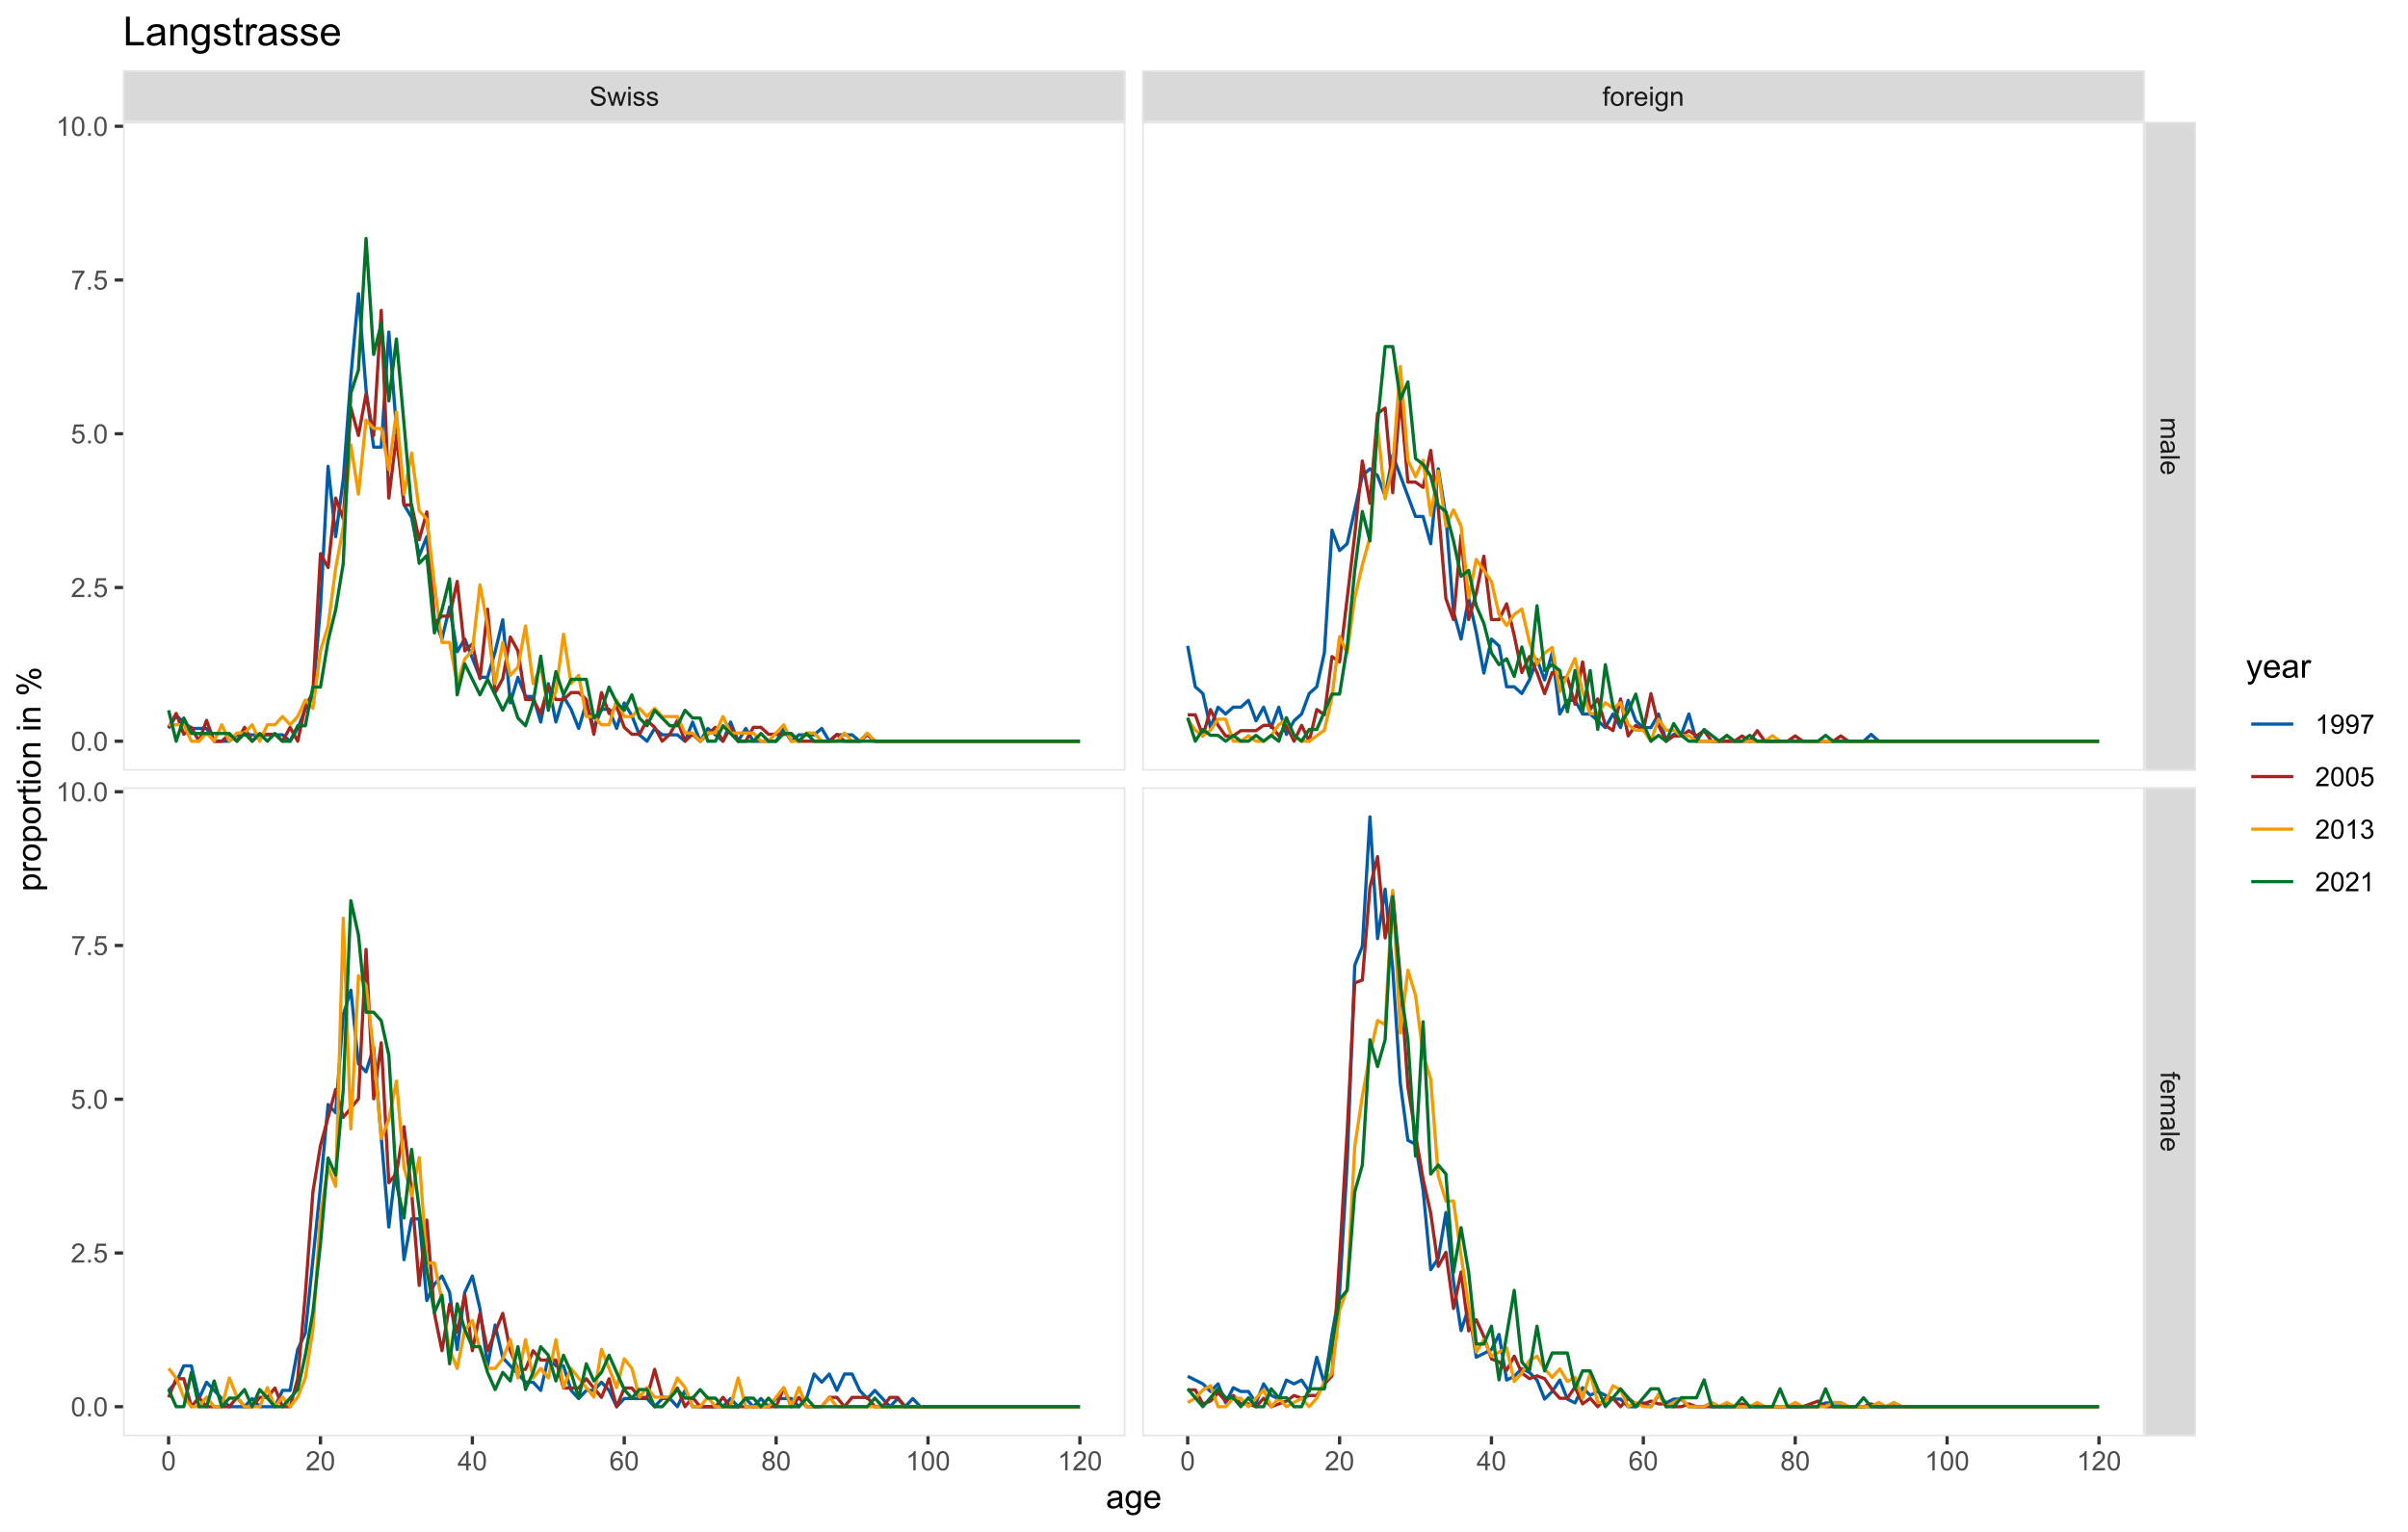 <?xml version="1.0" encoding="UTF-8"?>
<svg xmlns="http://www.w3.org/2000/svg" xmlns:xlink="http://www.w3.org/1999/xlink" width="792pt" height="504pt" viewBox="0 0 792 504" version="1.1">
<defs>
<g>
<symbol overflow="visible" id="glyph0-0">
<path style="stroke:none;" d="M 1.102 0 L 1.102 -5.5 L 5.5 -5.5 L 5.5 0 Z M 1.238 -0.137 L 5.363 -0.137 L 5.363 -5.363 L 1.238 -5.363 Z M 1.238 -0.137 "/>
</symbol>
<symbol overflow="visible" id="glyph0-1">
<path style="stroke:none;" d="M 0.395 -2.023 L 1.18 -2.094 C 1.215 -1.773 1.305 -1.516 1.441 -1.316 C 1.574 -1.113 1.785 -0.949 2.074 -0.828 C 2.359 -0.699 2.68 -0.637 3.043 -0.641 C 3.355 -0.637 3.637 -0.684 3.883 -0.781 C 4.125 -0.875 4.305 -1.008 4.426 -1.172 C 4.543 -1.336 4.605 -1.516 4.605 -1.711 C 4.605 -1.906 4.547 -2.078 4.434 -2.227 C 4.316 -2.375 4.129 -2.5 3.867 -2.602 C 3.695 -2.664 3.32 -2.766 2.746 -2.906 C 2.164 -3.047 1.758 -3.176 1.531 -3.301 C 1.227 -3.453 1.004 -3.648 0.855 -3.887 C 0.707 -4.117 0.633 -4.379 0.637 -4.672 C 0.633 -4.984 0.723 -5.281 0.906 -5.562 C 1.082 -5.836 1.344 -6.047 1.695 -6.191 C 2.039 -6.332 2.426 -6.402 2.852 -6.406 C 3.316 -6.402 3.73 -6.328 4.09 -6.18 C 4.445 -6.027 4.719 -5.805 4.91 -5.516 C 5.102 -5.219 5.203 -4.891 5.219 -4.523 L 4.422 -4.465 C 4.375 -4.863 4.23 -5.164 3.984 -5.367 C 3.734 -5.57 3.367 -5.672 2.887 -5.672 C 2.383 -5.672 2.016 -5.578 1.785 -5.395 C 1.555 -5.207 1.441 -4.984 1.441 -4.727 C 1.441 -4.496 1.52 -4.309 1.684 -4.168 C 1.84 -4.02 2.262 -3.871 2.941 -3.719 C 3.617 -3.562 4.082 -3.43 4.336 -3.316 C 4.703 -3.145 4.973 -2.93 5.148 -2.672 C 5.32 -2.414 5.406 -2.113 5.41 -1.777 C 5.406 -1.441 5.312 -1.129 5.121 -0.832 C 4.93 -0.535 4.652 -0.301 4.293 -0.137 C 3.93 0.027 3.527 0.105 3.082 0.109 C 2.512 0.105 2.031 0.023 1.648 -0.141 C 1.258 -0.305 0.957 -0.555 0.742 -0.891 C 0.52 -1.223 0.402 -1.598 0.395 -2.023 Z M 0.395 -2.023 "/>
</symbol>
<symbol overflow="visible" id="glyph0-2">
<path style="stroke:none;" d="M 1.422 0 L 0.027 -4.562 L 0.824 -4.562 L 1.551 -1.93 L 1.82 -0.949 C 1.832 -0.996 1.91 -1.309 2.059 -1.891 L 2.785 -4.562 L 3.578 -4.562 L 4.262 -1.918 L 4.492 -1.043 L 4.754 -1.926 L 5.535 -4.562 L 6.285 -4.562 L 4.859 0 L 4.055 0 L 3.332 -2.734 L 3.152 -3.512 L 2.23 0 Z M 1.422 0 "/>
</symbol>
<symbol overflow="visible" id="glyph0-3">
<path style="stroke:none;" d="M 0.586 -5.41 L 0.586 -6.301 L 1.359 -6.301 L 1.359 -5.41 Z M 0.586 0 L 0.586 -4.562 L 1.359 -4.562 L 1.359 0 Z M 0.586 0 "/>
</symbol>
<symbol overflow="visible" id="glyph0-4">
<path style="stroke:none;" d="M 0.27 -1.363 L 1.035 -1.484 C 1.078 -1.172 1.199 -0.938 1.395 -0.777 C 1.59 -0.609 1.863 -0.527 2.219 -0.531 C 2.57 -0.527 2.832 -0.602 3.008 -0.75 C 3.176 -0.895 3.262 -1.062 3.266 -1.258 C 3.262 -1.43 3.188 -1.566 3.039 -1.672 C 2.93 -1.734 2.664 -1.824 2.246 -1.934 C 1.676 -2.074 1.285 -2.195 1.066 -2.305 C 0.848 -2.406 0.68 -2.551 0.566 -2.738 C 0.453 -2.918 0.398 -3.125 0.398 -3.352 C 0.398 -3.555 0.445 -3.742 0.539 -3.914 C 0.633 -4.086 0.758 -4.23 0.918 -4.348 C 1.039 -4.434 1.203 -4.508 1.41 -4.574 C 1.617 -4.633 1.84 -4.664 2.078 -4.668 C 2.434 -4.664 2.75 -4.613 3.023 -4.512 C 3.293 -4.406 3.492 -4.266 3.621 -4.09 C 3.75 -3.914 3.84 -3.68 3.891 -3.387 L 3.133 -3.281 C 3.098 -3.516 2.996 -3.699 2.832 -3.832 C 2.664 -3.965 2.434 -4.031 2.137 -4.031 C 1.777 -4.031 1.523 -3.973 1.375 -3.855 C 1.223 -3.738 1.148 -3.598 1.148 -3.441 C 1.148 -3.34 1.18 -3.25 1.242 -3.172 C 1.305 -3.086 1.402 -3.02 1.539 -2.965 C 1.613 -2.934 1.84 -2.867 2.223 -2.766 C 2.766 -2.617 3.148 -2.496 3.367 -2.406 C 3.582 -2.312 3.75 -2.176 3.875 -2 C 3.996 -1.82 4.059 -1.602 4.062 -1.34 C 4.059 -1.078 3.984 -0.836 3.836 -0.609 C 3.684 -0.383 3.465 -0.207 3.184 -0.082 C 2.895 0.039 2.574 0.098 2.223 0.102 C 1.625 0.098 1.172 -0.02 0.863 -0.266 C 0.551 -0.508 0.355 -0.875 0.27 -1.363 Z M 0.27 -1.363 "/>
</symbol>
<symbol overflow="visible" id="glyph0-5">
<path style="stroke:none;" d="M 0.766 0 L 0.766 -3.961 L 0.082 -3.961 L 0.082 -4.562 L 0.766 -4.562 L 0.766 -5.047 C 0.762 -5.352 0.789 -5.582 0.848 -5.73 C 0.918 -5.93 1.047 -6.09 1.238 -6.219 C 1.422 -6.34 1.688 -6.402 2.027 -6.406 C 2.246 -6.402 2.484 -6.379 2.75 -6.328 L 2.633 -5.656 C 2.469 -5.68 2.32 -5.695 2.18 -5.699 C 1.945 -5.695 1.777 -5.645 1.68 -5.547 C 1.582 -5.445 1.535 -5.258 1.535 -4.984 L 1.535 -4.562 L 2.422 -4.562 L 2.422 -3.961 L 1.535 -3.961 L 1.535 0 Z M 0.766 0 "/>
</symbol>
<symbol overflow="visible" id="glyph0-6">
<path style="stroke:none;" d="M 0.293 -2.281 C 0.293 -3.125 0.527 -3.754 0.996 -4.16 C 1.387 -4.496 1.863 -4.664 2.434 -4.668 C 3.059 -4.664 3.57 -4.457 3.969 -4.051 C 4.363 -3.637 4.562 -3.07 4.566 -2.348 C 4.562 -1.758 4.477 -1.297 4.301 -0.961 C 4.125 -0.625 3.867 -0.363 3.535 -0.176 C 3.195 0.008 2.828 0.098 2.434 0.102 C 1.789 0.098 1.273 -0.102 0.883 -0.512 C 0.488 -0.918 0.293 -1.508 0.293 -2.281 Z M 1.086 -2.281 C 1.082 -1.695 1.211 -1.258 1.469 -0.969 C 1.723 -0.672 2.043 -0.527 2.434 -0.531 C 2.812 -0.527 3.133 -0.672 3.391 -0.969 C 3.645 -1.258 3.773 -1.707 3.773 -2.309 C 3.773 -2.871 3.645 -3.297 3.387 -3.59 C 3.129 -3.879 2.809 -4.023 2.434 -4.027 C 2.043 -4.023 1.723 -3.879 1.469 -3.594 C 1.211 -3.301 1.082 -2.863 1.086 -2.281 Z M 1.086 -2.281 "/>
</symbol>
<symbol overflow="visible" id="glyph0-7">
<path style="stroke:none;" d="M 0.57 0 L 0.57 -4.562 L 1.266 -4.562 L 1.266 -3.871 C 1.445 -4.191 1.609 -4.406 1.758 -4.512 C 1.906 -4.613 2.07 -4.664 2.258 -4.668 C 2.516 -4.664 2.781 -4.582 3.051 -4.418 L 2.785 -3.699 C 2.59 -3.809 2.402 -3.867 2.219 -3.867 C 2.047 -3.867 1.895 -3.816 1.762 -3.715 C 1.625 -3.613 1.527 -3.473 1.473 -3.293 C 1.383 -3.016 1.34 -2.715 1.344 -2.391 L 1.344 0 Z M 0.57 0 "/>
</symbol>
<symbol overflow="visible" id="glyph0-8">
<path style="stroke:none;" d="M 3.703 -1.469 L 4.504 -1.371 C 4.375 -0.902 4.141 -0.539 3.801 -0.285 C 3.461 -0.027 3.027 0.098 2.496 0.102 C 1.828 0.098 1.297 -0.102 0.906 -0.512 C 0.512 -0.918 0.316 -1.496 0.32 -2.242 C 0.316 -3.008 0.516 -3.605 0.914 -4.031 C 1.309 -4.453 1.82 -4.664 2.453 -4.668 C 3.059 -4.664 3.555 -4.457 3.945 -4.043 C 4.328 -3.629 4.523 -3.043 4.527 -2.289 C 4.523 -2.242 4.523 -2.176 4.523 -2.086 L 1.121 -2.086 C 1.145 -1.582 1.289 -1.195 1.547 -0.93 C 1.801 -0.66 2.117 -0.527 2.5 -0.531 C 2.781 -0.527 3.023 -0.602 3.227 -0.754 C 3.426 -0.902 3.586 -1.141 3.703 -1.469 Z M 1.164 -2.719 L 3.711 -2.719 C 3.672 -3.102 3.578 -3.387 3.422 -3.582 C 3.172 -3.879 2.852 -4.031 2.461 -4.031 C 2.105 -4.031 1.805 -3.91 1.566 -3.672 C 1.32 -3.434 1.188 -3.117 1.164 -2.719 Z M 1.164 -2.719 "/>
</symbol>
<symbol overflow="visible" id="glyph0-9">
<path style="stroke:none;" d="M 0.438 0.379 L 1.191 0.488 C 1.219 0.719 1.309 0.891 1.453 0.996 C 1.645 1.137 1.906 1.207 2.238 1.211 C 2.598 1.207 2.871 1.137 3.066 0.996 C 3.258 0.852 3.391 0.648 3.465 0.395 C 3.5 0.234 3.52 -0.094 3.52 -0.598 C 3.18 -0.199 2.758 0 2.258 0 C 1.625 0 1.141 -0.227 0.801 -0.68 C 0.453 -1.133 0.281 -1.676 0.285 -2.309 C 0.281 -2.742 0.359 -3.141 0.52 -3.512 C 0.676 -3.879 0.906 -4.164 1.207 -4.367 C 1.504 -4.562 1.855 -4.664 2.262 -4.668 C 2.797 -4.664 3.238 -4.445 3.594 -4.012 L 3.594 -4.562 L 4.305 -4.562 L 4.305 -0.617 C 4.301 0.094 4.227 0.594 4.086 0.891 C 3.938 1.188 3.711 1.422 3.398 1.594 C 3.086 1.766 2.699 1.852 2.242 1.852 C 1.695 1.852 1.254 1.727 0.922 1.484 C 0.586 1.234 0.426 0.867 0.438 0.379 Z M 1.078 -2.363 C 1.078 -1.762 1.195 -1.324 1.434 -1.051 C 1.672 -0.773 1.969 -0.637 2.328 -0.641 C 2.68 -0.637 2.98 -0.773 3.223 -1.051 C 3.461 -1.32 3.578 -1.75 3.582 -2.336 C 3.578 -2.895 3.457 -3.316 3.211 -3.602 C 2.961 -3.883 2.66 -4.023 2.316 -4.027 C 1.969 -4.023 1.676 -3.883 1.438 -3.605 C 1.195 -3.324 1.078 -2.91 1.078 -2.363 Z M 1.078 -2.363 "/>
</symbol>
<symbol overflow="visible" id="glyph0-10">
<path style="stroke:none;" d="M 0.578 0 L 0.578 -4.562 L 1.277 -4.562 L 1.277 -3.914 C 1.609 -4.414 2.09 -4.664 2.727 -4.668 C 3 -4.664 3.254 -4.613 3.484 -4.52 C 3.715 -4.418 3.887 -4.289 4.004 -4.129 C 4.113 -3.969 4.195 -3.777 4.246 -3.559 C 4.273 -3.41 4.289 -3.16 4.289 -2.805 L 4.289 0 L 3.516 0 L 3.516 -2.777 C 3.516 -3.09 3.484 -3.324 3.426 -3.484 C 3.363 -3.637 3.258 -3.762 3.105 -3.855 C 2.949 -3.949 2.77 -3.996 2.566 -3.996 C 2.234 -3.996 1.949 -3.891 1.711 -3.68 C 1.469 -3.469 1.348 -3.07 1.352 -2.492 L 1.352 0 Z M 0.578 0 "/>
</symbol>
<symbol overflow="visible" id="glyph0-11">
<path style="stroke:none;" d="M 0.367 -3.105 C 0.363 -3.848 0.438 -4.445 0.594 -4.902 C 0.742 -5.355 0.973 -5.707 1.277 -5.953 C 1.578 -6.199 1.957 -6.32 2.418 -6.324 C 2.754 -6.32 3.051 -6.254 3.309 -6.121 C 3.562 -5.984 3.773 -5.789 3.938 -5.531 C 4.102 -5.273 4.23 -4.961 4.328 -4.594 C 4.422 -4.227 4.469 -3.73 4.473 -3.105 C 4.469 -2.367 4.395 -1.77 4.242 -1.316 C 4.09 -0.859 3.863 -0.508 3.562 -0.262 C 3.258 -0.016 2.875 0.105 2.418 0.109 C 1.809 0.105 1.332 -0.109 0.988 -0.547 C 0.57 -1.066 0.363 -1.922 0.367 -3.105 Z M 1.16 -3.105 C 1.16 -2.07 1.281 -1.379 1.523 -1.039 C 1.766 -0.695 2.062 -0.527 2.418 -0.527 C 2.773 -0.527 3.074 -0.699 3.316 -1.043 C 3.559 -1.387 3.68 -2.074 3.68 -3.105 C 3.68 -4.145 3.559 -4.832 3.316 -5.172 C 3.074 -5.512 2.77 -5.684 2.41 -5.684 C 2.051 -5.684 1.77 -5.531 1.559 -5.234 C 1.293 -4.844 1.16 -4.137 1.16 -3.105 Z M 1.16 -3.105 "/>
</symbol>
<symbol overflow="visible" id="glyph0-12">
<path style="stroke:none;" d="M 4.43 -0.742 L 4.43 0 L 0.266 0 C 0.258 -0.188 0.289 -0.367 0.355 -0.539 C 0.461 -0.82 0.629 -1.098 0.863 -1.375 C 1.094 -1.648 1.434 -1.965 1.879 -2.328 C 2.562 -2.887 3.023 -3.332 3.266 -3.664 C 3.5 -3.988 3.621 -4.301 3.625 -4.594 C 3.621 -4.898 3.512 -5.156 3.297 -5.367 C 3.074 -5.578 2.789 -5.684 2.441 -5.684 C 2.066 -5.684 1.77 -5.57 1.547 -5.348 C 1.32 -5.125 1.207 -4.816 1.207 -4.422 L 0.414 -4.504 C 0.465 -5.094 0.668 -5.543 1.027 -5.855 C 1.379 -6.164 1.855 -6.32 2.457 -6.324 C 3.059 -6.32 3.539 -6.152 3.891 -5.82 C 4.242 -5.484 4.418 -5.07 4.422 -4.578 C 4.418 -4.32 4.367 -4.074 4.266 -3.832 C 4.164 -3.59 3.992 -3.332 3.754 -3.062 C 3.512 -2.793 3.113 -2.426 2.562 -1.957 C 2.094 -1.566 1.797 -1.301 1.664 -1.16 C 1.531 -1.02 1.422 -0.879 1.34 -0.742 Z M 4.43 -0.742 "/>
</symbol>
<symbol overflow="visible" id="glyph0-13">
<path style="stroke:none;" d="M 2.844 0 L 2.844 -1.508 L 0.113 -1.508 L 0.113 -2.219 L 2.988 -6.301 L 3.617 -6.301 L 3.617 -2.219 L 4.469 -2.219 L 4.469 -1.508 L 3.617 -1.508 L 3.617 0 Z M 2.844 -2.219 L 2.844 -5.059 L 0.871 -2.219 Z M 2.844 -2.219 "/>
</symbol>
<symbol overflow="visible" id="glyph0-14">
<path style="stroke:none;" d="M 4.379 -4.758 L 3.609 -4.695 C 3.539 -4.996 3.441 -5.219 3.316 -5.359 C 3.105 -5.574 2.848 -5.684 2.543 -5.688 C 2.297 -5.684 2.078 -5.617 1.895 -5.484 C 1.648 -5.305 1.457 -5.043 1.32 -4.703 C 1.176 -4.363 1.105 -3.879 1.102 -3.25 C 1.285 -3.531 1.512 -3.742 1.781 -3.879 C 2.051 -4.016 2.332 -4.082 2.629 -4.086 C 3.141 -4.082 3.578 -3.895 3.945 -3.516 C 4.305 -3.137 4.488 -2.645 4.492 -2.047 C 4.488 -1.648 4.402 -1.281 4.234 -0.941 C 4.062 -0.602 3.828 -0.34 3.531 -0.16 C 3.23 0.02 2.895 0.105 2.52 0.109 C 1.871 0.105 1.344 -0.129 0.941 -0.602 C 0.531 -1.074 0.328 -1.855 0.332 -2.949 C 0.328 -4.16 0.551 -5.047 1.004 -5.602 C 1.395 -6.082 1.926 -6.32 2.59 -6.324 C 3.086 -6.32 3.492 -6.184 3.809 -5.906 C 4.125 -5.629 4.312 -5.246 4.379 -4.758 Z M 1.219 -2.039 C 1.219 -1.773 1.273 -1.516 1.387 -1.273 C 1.5 -1.027 1.66 -0.844 1.863 -0.719 C 2.066 -0.59 2.277 -0.527 2.504 -0.527 C 2.828 -0.527 3.109 -0.656 3.348 -0.922 C 3.578 -1.184 3.695 -1.543 3.699 -2 C 3.695 -2.43 3.582 -2.773 3.352 -3.027 C 3.117 -3.273 2.824 -3.398 2.477 -3.402 C 2.121 -3.398 1.824 -3.273 1.582 -3.027 C 1.34 -2.773 1.219 -2.445 1.219 -2.039 Z M 1.219 -2.039 "/>
</symbol>
<symbol overflow="visible" id="glyph0-15">
<path style="stroke:none;" d="M 1.555 -3.418 C 1.23 -3.531 0.992 -3.699 0.84 -3.918 C 0.684 -4.133 0.609 -4.395 0.609 -4.699 C 0.609 -5.156 0.773 -5.539 1.102 -5.855 C 1.43 -6.164 1.867 -6.32 2.418 -6.324 C 2.969 -6.32 3.41 -6.16 3.746 -5.844 C 4.078 -5.523 4.246 -5.137 4.25 -4.68 C 4.246 -4.387 4.172 -4.133 4.02 -3.918 C 3.863 -3.699 3.629 -3.531 3.32 -3.418 C 3.707 -3.285 4 -3.082 4.203 -2.805 C 4.402 -2.52 4.504 -2.184 4.508 -1.801 C 4.504 -1.258 4.312 -0.805 3.934 -0.441 C 3.551 -0.074 3.051 0.105 2.434 0.109 C 1.809 0.105 1.309 -0.074 0.926 -0.441 C 0.543 -0.809 0.352 -1.27 0.355 -1.82 C 0.352 -2.23 0.457 -2.574 0.668 -2.852 C 0.875 -3.125 1.168 -3.312 1.555 -3.418 Z M 1.402 -4.727 C 1.398 -4.426 1.496 -4.184 1.688 -3.996 C 1.879 -3.805 2.129 -3.707 2.438 -3.711 C 2.734 -3.707 2.977 -3.801 3.168 -3.992 C 3.355 -4.176 3.449 -4.406 3.453 -4.684 C 3.449 -4.965 3.352 -5.203 3.16 -5.398 C 2.961 -5.586 2.719 -5.684 2.43 -5.688 C 2.129 -5.684 1.883 -5.59 1.691 -5.402 C 1.496 -5.215 1.398 -4.988 1.402 -4.727 Z M 1.152 -1.816 C 1.148 -1.598 1.199 -1.383 1.309 -1.176 C 1.41 -0.969 1.566 -0.809 1.773 -0.695 C 1.98 -0.582 2.203 -0.527 2.441 -0.527 C 2.809 -0.527 3.113 -0.645 3.355 -0.883 C 3.594 -1.121 3.715 -1.426 3.719 -1.793 C 3.715 -2.164 3.59 -2.469 3.344 -2.715 C 3.094 -2.957 2.785 -3.082 2.414 -3.082 C 2.051 -3.082 1.75 -2.961 1.512 -2.719 C 1.27 -2.477 1.148 -2.176 1.152 -1.816 Z M 1.152 -1.816 "/>
</symbol>
<symbol overflow="visible" id="glyph0-16">
<path style="stroke:none;" d="M 3.277 0 L 2.504 0 L 2.504 -4.93 C 2.316 -4.75 2.074 -4.574 1.773 -4.395 C 1.469 -4.215 1.195 -4.082 0.957 -3.996 L 0.957 -4.742 C 1.387 -4.941 1.766 -5.188 2.09 -5.48 C 2.414 -5.77 2.645 -6.051 2.781 -6.324 L 3.277 -6.324 Z M 3.277 0 "/>
</symbol>
<symbol overflow="visible" id="glyph0-17">
<path style="stroke:none;" d="M 0.801 0 L 0.801 -0.883 L 1.68 -0.883 L 1.68 0 Z M 0.801 0 "/>
</symbol>
<symbol overflow="visible" id="glyph0-18">
<path style="stroke:none;" d="M 0.367 -1.648 L 1.176 -1.719 C 1.234 -1.32 1.375 -1.023 1.594 -0.824 C 1.812 -0.625 2.078 -0.527 2.391 -0.527 C 2.762 -0.527 3.074 -0.668 3.336 -0.949 C 3.59 -1.23 3.719 -1.602 3.723 -2.066 C 3.719 -2.504 3.594 -2.852 3.348 -3.109 C 3.098 -3.363 2.773 -3.492 2.375 -3.492 C 2.125 -3.492 1.902 -3.434 1.703 -3.32 C 1.5 -3.207 1.344 -3.062 1.23 -2.883 L 0.504 -2.977 L 1.113 -6.215 L 4.246 -6.215 L 4.246 -5.473 L 1.73 -5.473 L 1.391 -3.781 C 1.766 -4.039 2.164 -4.172 2.582 -4.176 C 3.129 -4.172 3.594 -3.98 3.973 -3.605 C 4.352 -3.223 4.539 -2.734 4.543 -2.137 C 4.539 -1.562 4.375 -1.07 4.043 -0.656 C 3.637 -0.148 3.086 0.105 2.391 0.109 C 1.816 0.105 1.348 -0.051 0.984 -0.371 C 0.621 -0.691 0.414 -1.117 0.367 -1.648 Z M 0.367 -1.648 "/>
</symbol>
<symbol overflow="visible" id="glyph0-19">
<path style="stroke:none;" d="M 0.418 -5.473 L 0.418 -6.219 L 4.496 -6.219 L 4.496 -5.617 C 4.09 -5.188 3.691 -4.621 3.301 -3.914 C 2.902 -3.203 2.602 -2.473 2.391 -1.73 C 2.234 -1.199 2.133 -0.625 2.094 0 L 1.297 0 C 1.305 -0.492 1.402 -1.09 1.59 -1.793 C 1.773 -2.496 2.043 -3.172 2.391 -3.824 C 2.738 -4.477 3.109 -5.027 3.504 -5.473 Z M 0.418 -5.473 "/>
</symbol>
<symbol overflow="visible" id="glyph0-20">
<path style="stroke:none;" d="M 0.48 -1.457 L 1.227 -1.527 C 1.285 -1.172 1.406 -0.918 1.586 -0.762 C 1.762 -0.605 1.988 -0.527 2.27 -0.527 C 2.504 -0.527 2.715 -0.582 2.895 -0.691 C 3.074 -0.801 3.219 -0.945 3.336 -1.129 C 3.445 -1.309 3.543 -1.555 3.621 -1.863 C 3.699 -2.172 3.738 -2.484 3.738 -2.809 C 3.738 -2.84 3.734 -2.895 3.734 -2.965 C 3.578 -2.715 3.367 -2.512 3.102 -2.363 C 2.828 -2.207 2.539 -2.133 2.23 -2.137 C 1.707 -2.133 1.266 -2.32 0.906 -2.703 C 0.543 -3.078 0.363 -3.578 0.367 -4.199 C 0.363 -4.836 0.551 -5.348 0.93 -5.738 C 1.305 -6.125 1.777 -6.32 2.348 -6.324 C 2.754 -6.32 3.129 -6.211 3.469 -5.992 C 3.809 -5.77 4.066 -5.457 4.242 -5.051 C 4.418 -4.641 4.504 -4.047 4.508 -3.277 C 4.504 -2.469 4.418 -1.828 4.246 -1.355 C 4.07 -0.875 3.809 -0.512 3.465 -0.266 C 3.117 -0.016 2.715 0.105 2.25 0.109 C 1.758 0.105 1.355 -0.027 1.043 -0.301 C 0.73 -0.574 0.543 -0.961 0.48 -1.457 Z M 3.648 -4.238 C 3.645 -4.676 3.527 -5.027 3.293 -5.293 C 3.055 -5.551 2.77 -5.684 2.441 -5.684 C 2.094 -5.684 1.793 -5.543 1.543 -5.262 C 1.285 -4.98 1.16 -4.617 1.16 -4.172 C 1.16 -3.77 1.281 -3.441 1.523 -3.195 C 1.766 -2.941 2.062 -2.816 2.418 -2.82 C 2.773 -2.816 3.066 -2.941 3.301 -3.195 C 3.527 -3.441 3.645 -3.789 3.648 -4.238 Z M 3.648 -4.238 "/>
</symbol>
<symbol overflow="visible" id="glyph0-21">
<path style="stroke:none;" d="M 0.371 -1.664 L 1.145 -1.766 C 1.23 -1.324 1.383 -1.008 1.598 -0.816 C 1.809 -0.621 2.066 -0.527 2.375 -0.527 C 2.734 -0.527 3.043 -0.652 3.297 -0.906 C 3.547 -1.156 3.672 -1.469 3.676 -1.844 C 3.672 -2.195 3.555 -2.488 3.324 -2.719 C 3.09 -2.949 2.797 -3.062 2.441 -3.066 C 2.293 -3.062 2.109 -3.035 1.895 -2.98 L 1.98 -3.66 C 2.031 -3.652 2.07 -3.648 2.105 -3.652 C 2.434 -3.648 2.73 -3.734 2.996 -3.91 C 3.254 -4.078 3.387 -4.344 3.391 -4.703 C 3.387 -4.984 3.289 -5.219 3.102 -5.406 C 2.906 -5.59 2.66 -5.684 2.359 -5.688 C 2.055 -5.684 1.805 -5.59 1.605 -5.402 C 1.402 -5.215 1.273 -4.93 1.219 -4.555 L 0.445 -4.691 C 0.539 -5.207 0.754 -5.609 1.09 -5.895 C 1.426 -6.18 1.844 -6.32 2.344 -6.324 C 2.688 -6.32 3.004 -6.246 3.293 -6.102 C 3.582 -5.953 3.801 -5.754 3.953 -5.5 C 4.105 -5.242 4.184 -4.973 4.184 -4.688 C 4.184 -4.414 4.109 -4.164 3.965 -3.945 C 3.816 -3.719 3.602 -3.543 3.316 -3.41 C 3.688 -3.324 3.977 -3.145 4.184 -2.875 C 4.391 -2.602 4.492 -2.262 4.496 -1.859 C 4.492 -1.305 4.293 -0.84 3.895 -0.461 C 3.492 -0.078 2.984 0.109 2.371 0.113 C 1.816 0.109 1.355 -0.051 0.992 -0.379 C 0.625 -0.707 0.418 -1.137 0.371 -1.664 Z M 0.371 -1.664 "/>
</symbol>
<symbol overflow="visible" id="glyph1-0">
<path style="stroke:none;" d="M 0 1.102 L 5.5 1.102 L 5.5 5.5 L 0 5.5 Z M 0.137 1.238 L 0.137 5.363 L 5.363 5.363 L 5.363 1.238 Z M 0.137 1.238 "/>
</symbol>
<symbol overflow="visible" id="glyph1-1">
<path style="stroke:none;" d="M 0 0.578 L 4.562 0.578 L 4.562 1.273 L 3.922 1.273 C 4.141 1.414 4.32 1.605 4.461 1.844 C 4.594 2.078 4.664 2.348 4.668 2.656 C 4.664 2.992 4.594 3.27 4.457 3.488 C 4.312 3.699 4.117 3.852 3.867 3.945 C 4.398 4.301 4.664 4.773 4.668 5.355 C 4.664 5.805 4.539 6.148 4.289 6.395 C 4.039 6.637 3.652 6.762 3.133 6.762 L 0 6.762 L 0 5.996 L 2.875 5.996 C 3.184 5.992 3.406 5.969 3.543 5.918 C 3.676 5.867 3.785 5.773 3.871 5.645 C 3.953 5.512 3.996 5.359 3.996 5.184 C 3.996 4.859 3.887 4.594 3.676 4.383 C 3.457 4.172 3.117 4.066 2.652 4.066 L 0 4.066 L 0 3.293 L 2.965 3.293 C 3.309 3.293 3.566 3.227 3.738 3.102 C 3.91 2.973 3.996 2.77 3.996 2.484 C 3.996 2.266 3.938 2.062 3.824 1.879 C 3.707 1.691 3.539 1.559 3.32 1.477 C 3.098 1.391 2.781 1.348 2.367 1.352 L 0 1.352 Z M 0 0.578 "/>
</symbol>
<symbol overflow="visible" id="glyph1-2">
<path style="stroke:none;" d="M 0.562 3.559 C 0.32 3.27 0.148 2.996 0.047 2.73 C -0.051 2.465 -0.098 2.18 -0.102 1.879 C -0.098 1.375 0.02 0.988 0.266 0.719 C 0.508 0.449 0.82 0.316 1.203 0.316 C 1.422 0.316 1.629 0.367 1.816 0.469 C 2 0.57 2.148 0.703 2.262 0.867 C 2.371 1.031 2.453 1.215 2.516 1.426 C 2.551 1.574 2.59 1.805 2.629 2.113 C 2.703 2.734 2.793 3.195 2.895 3.492 C 3 3.492 3.066 3.492 3.098 3.496 C 3.41 3.492 3.633 3.418 3.766 3.277 C 3.938 3.074 4.023 2.781 4.027 2.398 C 4.023 2.031 3.961 1.762 3.836 1.59 C 3.707 1.414 3.48 1.289 3.16 1.207 L 3.262 0.449 C 3.582 0.516 3.844 0.629 4.043 0.789 C 4.242 0.945 4.395 1.172 4.504 1.473 C 4.609 1.77 4.664 2.117 4.668 2.508 C 4.664 2.898 4.617 3.215 4.527 3.457 C 4.434 3.699 4.32 3.879 4.184 3.996 C 4.043 4.109 3.867 4.188 3.656 4.238 C 3.523 4.258 3.285 4.27 2.945 4.273 L 1.914 4.273 C 1.191 4.27 0.734 4.289 0.547 4.324 C 0.352 4.355 0.172 4.418 0 4.52 L 0 3.711 C 0.16 3.629 0.348 3.578 0.562 3.559 Z M 2.289 3.492 C 2.172 3.211 2.074 2.789 2 2.23 C 1.949 1.91 1.898 1.684 1.844 1.555 C 1.785 1.422 1.699 1.32 1.59 1.25 C 1.477 1.176 1.355 1.141 1.227 1.145 C 1.016 1.141 0.844 1.219 0.707 1.379 C 0.57 1.531 0.504 1.762 0.504 2.062 C 0.504 2.359 0.566 2.621 0.699 2.855 C 0.824 3.086 1.004 3.258 1.234 3.367 C 1.406 3.449 1.664 3.492 2.008 3.492 Z M 2.289 3.492 "/>
</symbol>
<symbol overflow="visible" id="glyph1-3">
<path style="stroke:none;" d="M 0 0.562 L 6.301 0.562 L 6.301 1.336 L 0 1.336 Z M 0 0.562 "/>
</symbol>
<symbol overflow="visible" id="glyph1-4">
<path style="stroke:none;" d="M 1.469 3.703 L 1.371 4.504 C 0.902 4.375 0.539 4.141 0.285 3.801 C 0.027 3.461 -0.098 3.027 -0.102 2.496 C -0.098 1.828 0.102 1.297 0.512 0.906 C 0.918 0.512 1.496 0.316 2.242 0.32 C 3.008 0.316 3.605 0.516 4.031 0.914 C 4.453 1.309 4.664 1.82 4.668 2.453 C 4.664 3.059 4.457 3.555 4.043 3.945 C 3.629 4.328 3.043 4.523 2.289 4.527 C 2.242 4.523 2.176 4.523 2.086 4.523 L 2.086 1.121 C 1.582 1.145 1.195 1.289 0.93 1.547 C 0.66 1.801 0.527 2.117 0.531 2.5 C 0.527 2.781 0.602 3.023 0.754 3.227 C 0.902 3.426 1.141 3.586 1.469 3.703 Z M 2.719 1.164 L 2.719 3.711 C 3.102 3.672 3.387 3.578 3.582 3.422 C 3.879 3.172 4.031 2.852 4.031 2.461 C 4.031 2.105 3.91 1.805 3.672 1.566 C 3.434 1.32 3.117 1.188 2.719 1.164 Z M 2.719 1.164 "/>
</symbol>
<symbol overflow="visible" id="glyph1-5">
<path style="stroke:none;" d="M 0 0.766 L 3.961 0.766 L 3.961 0.082 L 4.562 0.082 L 4.562 0.766 L 5.047 0.766 C 5.352 0.762 5.582 0.789 5.73 0.848 C 5.93 0.918 6.09 1.047 6.219 1.238 C 6.34 1.422 6.402 1.688 6.406 2.027 C 6.402 2.246 6.379 2.484 6.328 2.75 L 5.656 2.633 C 5.68 2.469 5.695 2.32 5.699 2.18 C 5.695 1.941 5.645 1.773 5.547 1.68 C 5.445 1.582 5.258 1.535 4.984 1.535 L 4.562 1.535 L 4.562 2.422 L 3.961 2.422 L 3.961 1.535 L 0 1.535 Z M 0 0.766 "/>
</symbol>
<symbol overflow="visible" id="glyph2-0">
<path style="stroke:none;" d="M 1.375 0 L 1.375 -6.875 L 6.875 -6.875 L 6.875 0 Z M 1.547 -0.172 L 6.703 -0.172 L 6.703 -6.703 L 1.547 -6.703 Z M 1.547 -0.172 "/>
</symbol>
<symbol overflow="visible" id="glyph2-1">
<path style="stroke:none;" d="M 4.445 -0.703 C 4.086 -0.398 3.742 -0.184 3.414 -0.059 C 3.082 0.066 2.727 0.129 2.348 0.129 C 1.719 0.129 1.238 -0.023 0.902 -0.328 C 0.566 -0.633 0.398 -1.023 0.398 -1.504 C 0.398 -1.781 0.461 -2.035 0.586 -2.27 C 0.711 -2.496 0.875 -2.684 1.086 -2.824 C 1.289 -2.965 1.523 -3.07 1.781 -3.141 C 1.969 -3.191 2.254 -3.238 2.641 -3.289 C 3.418 -3.375 3.992 -3.488 4.367 -3.621 C 4.367 -3.754 4.371 -3.836 4.371 -3.871 C 4.371 -4.266 4.277 -4.543 4.098 -4.703 C 3.848 -4.918 3.48 -5.027 2.996 -5.031 C 2.539 -5.027 2.203 -4.949 1.988 -4.793 C 1.77 -4.633 1.609 -4.352 1.508 -3.949 L 0.562 -4.078 C 0.648 -4.48 0.789 -4.805 0.988 -5.055 C 1.184 -5.301 1.469 -5.492 1.844 -5.629 C 2.215 -5.762 2.645 -5.828 3.137 -5.832 C 3.621 -5.828 4.02 -5.773 4.324 -5.66 C 4.629 -5.543 4.852 -5.398 4.996 -5.227 C 5.137 -5.055 5.238 -4.836 5.297 -4.57 C 5.328 -4.406 5.344 -4.109 5.344 -3.68 L 5.344 -2.391 C 5.344 -1.492 5.363 -0.922 5.406 -0.684 C 5.445 -0.445 5.527 -0.219 5.648 0 L 4.641 0 C 4.539 -0.199 4.473 -0.434 4.445 -0.703 Z M 4.367 -2.863 C 4.012 -2.719 3.488 -2.598 2.789 -2.496 C 2.391 -2.438 2.105 -2.371 1.941 -2.301 C 1.773 -2.227 1.648 -2.121 1.562 -1.988 C 1.473 -1.848 1.43 -1.695 1.43 -1.531 C 1.43 -1.27 1.527 -1.055 1.723 -0.887 C 1.918 -0.711 2.203 -0.625 2.578 -0.629 C 2.949 -0.625 3.277 -0.707 3.57 -0.871 C 3.859 -1.031 4.074 -1.254 4.211 -1.543 C 4.312 -1.754 4.363 -2.078 4.367 -2.508 Z M 4.367 -2.863 "/>
</symbol>
<symbol overflow="visible" id="glyph2-2">
<path style="stroke:none;" d="M 0.547 0.473 L 1.488 0.613 C 1.527 0.898 1.637 1.109 1.816 1.246 C 2.055 1.422 2.379 1.512 2.797 1.516 C 3.242 1.512 3.59 1.422 3.832 1.246 C 4.074 1.062 4.238 0.812 4.328 0.492 C 4.379 0.297 4.402 -0.113 4.398 -0.746 C 3.973 -0.246 3.445 0 2.82 0 C 2.031 0 1.426 -0.281 1 -0.848 C 0.566 -1.41 0.352 -2.09 0.355 -2.883 C 0.352 -3.426 0.449 -3.926 0.648 -4.391 C 0.844 -4.848 1.129 -5.203 1.504 -5.457 C 1.875 -5.703 2.316 -5.828 2.824 -5.832 C 3.496 -5.828 4.051 -5.559 4.492 -5.016 L 4.492 -5.703 L 5.383 -5.703 L 5.383 -0.773 C 5.379 0.113 5.289 0.742 5.109 1.113 C 4.93 1.484 4.641 1.777 4.25 1.992 C 3.855 2.207 3.375 2.312 2.805 2.316 C 2.121 2.312 1.57 2.16 1.152 1.855 C 0.734 1.547 0.531 1.086 0.547 0.473 Z M 1.348 -2.953 C 1.348 -2.203 1.496 -1.656 1.793 -1.316 C 2.09 -0.969 2.461 -0.797 2.91 -0.801 C 3.352 -0.797 3.723 -0.969 4.027 -1.312 C 4.324 -1.656 4.477 -2.191 4.48 -2.922 C 4.477 -3.617 4.32 -4.145 4.016 -4.5 C 3.703 -4.852 3.332 -5.027 2.895 -5.031 C 2.465 -5.027 2.098 -4.852 1.797 -4.508 C 1.496 -4.156 1.348 -3.641 1.348 -2.953 Z M 1.348 -2.953 "/>
</symbol>
<symbol overflow="visible" id="glyph2-3">
<path style="stroke:none;" d="M 4.629 -1.836 L 5.629 -1.715 C 5.469 -1.125 5.176 -0.672 4.75 -0.352 C 4.324 -0.031 3.781 0.129 3.121 0.129 C 2.281 0.129 1.617 -0.125 1.133 -0.641 C 0.641 -1.152 0.398 -1.875 0.402 -2.805 C 0.398 -3.762 0.645 -4.504 1.145 -5.035 C 1.637 -5.562 2.277 -5.828 3.066 -5.832 C 3.824 -5.828 4.449 -5.57 4.934 -5.051 C 5.418 -4.531 5.66 -3.801 5.66 -2.863 C 5.66 -2.805 5.656 -2.719 5.656 -2.605 L 1.402 -2.605 C 1.434 -1.977 1.613 -1.496 1.934 -1.164 C 2.25 -0.828 2.645 -0.66 3.125 -0.664 C 3.477 -0.66 3.781 -0.754 4.031 -0.945 C 4.281 -1.129 4.48 -1.426 4.629 -1.836 Z M 1.457 -3.398 L 4.641 -3.398 C 4.598 -3.879 4.473 -4.238 4.273 -4.48 C 3.961 -4.852 3.562 -5.039 3.078 -5.039 C 2.629 -5.039 2.258 -4.891 1.957 -4.594 C 1.652 -4.297 1.484 -3.898 1.457 -3.398 Z M 1.457 -3.398 "/>
</symbol>
<symbol overflow="visible" id="glyph2-4">
<path style="stroke:none;" d="M 0.684 2.195 L 0.574 1.289 C 0.785 1.344 0.969 1.371 1.129 1.375 C 1.34 1.371 1.512 1.336 1.641 1.266 C 1.77 1.195 1.875 1.094 1.961 0.969 C 2.02 0.867 2.117 0.629 2.258 0.246 C 2.27 0.191 2.301 0.113 2.344 0.012 L 0.176 -5.703 L 1.219 -5.703 L 2.406 -2.402 C 2.559 -1.98 2.695 -1.539 2.82 -1.078 C 2.926 -1.523 3.059 -1.957 3.219 -2.379 L 4.438 -5.703 L 5.402 -5.703 L 3.234 0.098 C 3 0.719 2.816 1.148 2.691 1.391 C 2.516 1.703 2.32 1.938 2.098 2.09 C 1.875 2.238 1.609 2.312 1.305 2.316 C 1.117 2.312 0.91 2.273 0.684 2.195 Z M 0.684 2.195 "/>
</symbol>
<symbol overflow="visible" id="glyph2-5">
<path style="stroke:none;" d="M 0.715 0 L 0.715 -5.703 L 1.586 -5.703 L 1.586 -4.84 C 1.805 -5.242 2.008 -5.508 2.199 -5.637 C 2.383 -5.766 2.59 -5.828 2.82 -5.832 C 3.141 -5.828 3.473 -5.727 3.812 -5.523 L 3.48 -4.625 C 3.242 -4.762 3.004 -4.832 2.773 -4.836 C 2.555 -4.832 2.363 -4.77 2.199 -4.645 C 2.027 -4.516 1.91 -4.34 1.844 -4.113 C 1.73 -3.77 1.676 -3.391 1.68 -2.984 L 1.68 0 Z M 0.715 0 "/>
</symbol>
<symbol overflow="visible" id="glyph3-0">
<path style="stroke:none;" d="M 0 -1.375 L -6.875 -1.375 L -6.875 -6.875 L 0 -6.875 Z M -0.172 -1.547 L -0.172 -6.703 L -6.703 -6.703 L -6.703 -1.547 Z M -0.172 -1.547 "/>
</symbol>
<symbol overflow="visible" id="glyph3-1">
<path style="stroke:none;" d="M 2.188 -0.727 L -5.703 -0.727 L -5.703 -1.605 L -4.961 -1.605 C -5.25 -1.812 -5.469 -2.047 -5.613 -2.309 C -5.758 -2.57 -5.828 -2.887 -5.832 -3.262 C -5.828 -3.746 -5.703 -4.176 -5.457 -4.551 C -5.203 -4.922 -4.852 -5.203 -4.395 -5.391 C -3.938 -5.578 -3.438 -5.672 -2.895 -5.676 C -2.309 -5.672 -1.781 -5.566 -1.316 -5.359 C -0.848 -5.148 -0.488 -4.844 -0.242 -4.449 C 0.008 -4.047 0.129 -3.629 0.129 -3.191 C 0.129 -2.867 0.062 -2.578 -0.074 -2.32 C -0.207 -2.062 -0.379 -1.852 -0.59 -1.691 L 2.188 -1.691 Z M -2.82 -1.602 C -2.082 -1.598 -1.539 -1.746 -1.191 -2.047 C -0.836 -2.34 -0.66 -2.699 -0.664 -3.125 C -0.66 -3.551 -0.844 -3.918 -1.211 -4.227 C -1.574 -4.531 -2.137 -4.688 -2.898 -4.688 C -3.625 -4.688 -4.168 -4.535 -4.531 -4.238 C -4.891 -3.938 -5.074 -3.582 -5.074 -3.168 C -5.074 -2.754 -4.879 -2.391 -4.496 -2.074 C -4.109 -1.758 -3.551 -1.598 -2.82 -1.602 Z M -2.82 -1.602 "/>
</symbol>
<symbol overflow="visible" id="glyph3-2">
<path style="stroke:none;" d="M 0 -0.715 L -5.703 -0.715 L -5.703 -1.586 L -4.84 -1.586 C -5.242 -1.805 -5.508 -2.008 -5.637 -2.199 C -5.766 -2.383 -5.828 -2.59 -5.832 -2.82 C -5.828 -3.141 -5.727 -3.473 -5.523 -3.812 L -4.625 -3.48 C -4.762 -3.242 -4.832 -3.004 -4.836 -2.773 C -4.832 -2.555 -4.77 -2.363 -4.645 -2.199 C -4.516 -2.027 -4.34 -1.91 -4.113 -1.844 C -3.77 -1.73 -3.391 -1.676 -2.984 -1.68 L 0 -1.68 Z M 0 -0.715 "/>
</symbol>
<symbol overflow="visible" id="glyph3-3">
<path style="stroke:none;" d="M -2.852 -0.367 C -3.906 -0.363 -4.688 -0.656 -5.199 -1.246 C -5.617 -1.734 -5.828 -2.332 -5.832 -3.039 C -5.828 -3.82 -5.574 -4.461 -5.062 -4.961 C -4.547 -5.457 -3.836 -5.707 -2.934 -5.711 C -2.195 -5.707 -1.617 -5.598 -1.199 -5.379 C -0.777 -5.156 -0.449 -4.832 -0.219 -4.414 C 0.016 -3.992 0.129 -3.535 0.129 -3.039 C 0.129 -2.238 -0.125 -1.594 -0.637 -1.105 C -1.148 -0.609 -1.887 -0.363 -2.852 -0.367 Z M -2.852 -1.359 C -2.121 -1.359 -1.574 -1.516 -1.211 -1.836 C -0.844 -2.152 -0.66 -2.555 -0.664 -3.039 C -0.66 -3.516 -0.844 -3.914 -1.211 -4.234 C -1.574 -4.551 -2.133 -4.711 -2.883 -4.715 C -3.586 -4.711 -4.117 -4.551 -4.484 -4.234 C -4.844 -3.91 -5.027 -3.512 -5.031 -3.039 C -5.027 -2.555 -4.848 -2.152 -4.488 -1.836 C -4.129 -1.516 -3.582 -1.359 -2.852 -1.359 Z M -2.852 -1.359 "/>
</symbol>
<symbol overflow="visible" id="glyph3-4">
<path style="stroke:none;" d="M -0.863 -2.836 L -0.012 -2.977 C 0.043 -2.703 0.07 -2.457 0.074 -2.246 C 0.07 -1.891 0.02 -1.621 -0.09 -1.43 C -0.199 -1.234 -0.348 -1.098 -0.527 -1.02 C -0.707 -0.941 -1.086 -0.902 -1.672 -0.902 L -4.953 -0.902 L -4.953 -0.195 L -5.703 -0.195 L -5.703 -0.902 L -7.117 -0.902 L -7.695 -1.863 L -5.703 -1.863 L -5.703 -2.836 L -4.953 -2.836 L -4.953 -1.863 L -1.617 -1.863 C -1.34 -1.863 -1.16 -1.879 -1.082 -1.914 C -1 -1.945 -0.938 -2 -0.895 -2.078 C -0.848 -2.152 -0.824 -2.262 -0.828 -2.41 C -0.824 -2.516 -0.836 -2.66 -0.863 -2.836 Z M -0.863 -2.836 "/>
</symbol>
<symbol overflow="visible" id="glyph3-5">
<path style="stroke:none;" d="M -6.762 -0.73 L -7.875 -0.73 L -7.875 -1.699 L -6.762 -1.699 Z M 0 -0.73 L -5.703 -0.73 L -5.703 -1.699 L 0 -1.695 Z M 0 -0.73 "/>
</symbol>
<symbol overflow="visible" id="glyph3-6">
<path style="stroke:none;" d="M 0 -0.727 L -5.703 -0.727 L -5.703 -1.594 L -4.895 -1.594 C -5.516 -2.012 -5.828 -2.617 -5.832 -3.41 C -5.828 -3.754 -5.766 -4.066 -5.645 -4.355 C -5.52 -4.641 -5.359 -4.859 -5.16 -5.004 C -4.957 -5.145 -4.719 -5.242 -4.445 -5.305 C -4.266 -5.336 -3.953 -5.355 -3.508 -5.359 L 0 -5.359 L 0 -4.395 L -3.469 -4.395 C -3.863 -4.395 -4.156 -4.355 -4.352 -4.281 C -4.543 -4.203 -4.699 -4.07 -4.82 -3.879 C -4.934 -3.688 -4.992 -3.461 -4.996 -3.207 C -4.992 -2.793 -4.859 -2.438 -4.602 -2.141 C -4.336 -1.836 -3.844 -1.688 -3.117 -1.691 L 0 -1.691 Z M 0 -0.727 "/>
</symbol>
<symbol overflow="visible" id="glyph3-7">
<path style="stroke:none;" d=""/>
</symbol>
<symbol overflow="visible" id="glyph3-8">
<path style="stroke:none;" d="M -5.984 -0.641 C -6.543 -0.637 -7.023 -0.777 -7.418 -1.062 C -7.809 -1.344 -8.004 -1.754 -8.008 -2.293 C -8.004 -2.785 -7.828 -3.195 -7.477 -3.52 C -7.125 -3.844 -6.605 -4.008 -5.926 -4.008 C -5.254 -4.008 -4.742 -3.844 -4.383 -3.516 C -4.023 -3.188 -3.844 -2.781 -3.844 -2.305 C -3.844 -1.824 -4.02 -1.43 -4.375 -1.113 C -4.73 -0.797 -5.266 -0.637 -5.984 -0.641 Z M -7.344 -2.32 C -7.34 -2.078 -7.238 -1.879 -7.031 -1.723 C -6.82 -1.562 -6.438 -1.48 -5.887 -1.484 C -5.379 -1.48 -5.023 -1.562 -4.82 -1.723 C -4.613 -1.883 -4.512 -2.082 -4.512 -2.32 C -4.512 -2.562 -4.613 -2.762 -4.82 -2.926 C -5.027 -3.082 -5.406 -3.164 -5.961 -3.164 C -6.469 -3.164 -6.828 -3.082 -7.035 -2.922 C -7.238 -2.758 -7.34 -2.559 -7.344 -2.32 Z M 0.289 -2.324 L -8.008 -6.633 L -8.008 -7.418 L 0.289 -3.125 Z M -1.848 -5.73 C -2.41 -5.73 -2.891 -5.871 -3.281 -6.152 C -3.672 -6.434 -3.867 -6.844 -3.871 -7.391 C -3.867 -7.883 -3.691 -8.293 -3.34 -8.617 C -2.988 -8.941 -2.469 -9.105 -1.789 -9.105 C -1.117 -9.105 -0.605 -8.941 -0.25 -8.613 C 0.109 -8.285 0.285 -7.879 0.289 -7.395 C 0.285 -6.918 0.113 -6.52 -0.242 -6.203 C -0.594 -5.887 -1.129 -5.73 -1.848 -5.73 Z M -3.207 -7.418 C -3.203 -7.172 -3.102 -6.969 -2.895 -6.812 C -2.684 -6.652 -2.301 -6.574 -1.75 -6.574 C -1.246 -6.574 -0.891 -6.652 -0.688 -6.816 C -0.477 -6.973 -0.375 -7.172 -0.375 -7.414 C -0.375 -7.656 -0.477 -7.859 -0.688 -8.02 C -0.891 -8.18 -1.27 -8.262 -1.824 -8.262 C -2.332 -8.262 -2.691 -8.18 -2.898 -8.02 C -3.102 -7.855 -3.203 -7.656 -3.207 -7.418 Z M -3.207 -7.418 "/>
</symbol>
<symbol overflow="visible" id="glyph4-0">
<path style="stroke:none;" d="M 1.648 0 L 1.648 -8.25 L 8.25 -8.25 L 8.25 0 Z M 1.855 -0.207 L 8.043 -0.207 L 8.043 -8.043 L 1.855 -8.043 Z M 1.855 -0.207 "/>
</symbol>
<symbol overflow="visible" id="glyph4-1">
<path style="stroke:none;" d="M 0.969 0 L 0.969 -9.449 L 2.219 -9.449 L 2.219 -1.113 L 6.871 -1.113 L 6.871 0 Z M 0.969 0 "/>
</symbol>
<symbol overflow="visible" id="glyph4-2">
<path style="stroke:none;" d="M 5.336 -0.844 C 4.902 -0.477 4.488 -0.219 4.094 -0.07 C 3.695 0.078 3.27 0.152 2.816 0.156 C 2.062 0.152 1.484 -0.027 1.082 -0.395 C 0.676 -0.762 0.473 -1.234 0.477 -1.805 C 0.473 -2.141 0.551 -2.445 0.703 -2.723 C 0.855 -3 1.055 -3.223 1.305 -3.391 C 1.551 -3.555 1.828 -3.68 2.141 -3.77 C 2.363 -3.824 2.707 -3.883 3.172 -3.945 C 4.105 -4.055 4.797 -4.188 5.238 -4.344 C 5.242 -4.5 5.242 -4.602 5.246 -4.648 C 5.242 -5.117 5.133 -5.449 4.918 -5.645 C 4.617 -5.902 4.18 -6.035 3.598 -6.039 C 3.051 -6.035 2.645 -5.938 2.387 -5.75 C 2.125 -5.555 1.934 -5.219 1.812 -4.738 L 0.676 -4.891 C 0.777 -5.375 0.949 -5.766 1.184 -6.066 C 1.418 -6.363 1.758 -6.594 2.211 -6.758 C 2.656 -6.914 3.176 -6.996 3.766 -7 C 4.348 -6.996 4.82 -6.926 5.188 -6.793 C 5.547 -6.652 5.816 -6.48 5.992 -6.273 C 6.16 -6.062 6.281 -5.801 6.355 -5.484 C 6.391 -5.285 6.41 -4.926 6.414 -4.414 L 6.414 -2.867 C 6.41 -1.785 6.434 -1.105 6.488 -0.82 C 6.535 -0.535 6.633 -0.262 6.781 0 L 5.57 0 C 5.445 -0.238 5.367 -0.52 5.336 -0.844 Z M 5.238 -3.434 C 4.816 -3.262 4.184 -3.113 3.344 -2.996 C 2.863 -2.926 2.527 -2.852 2.332 -2.766 C 2.133 -2.68 1.98 -2.551 1.875 -2.387 C 1.766 -2.219 1.711 -2.035 1.715 -1.836 C 1.711 -1.523 1.828 -1.266 2.066 -1.062 C 2.297 -0.852 2.641 -0.75 3.094 -0.754 C 3.539 -0.75 3.934 -0.848 4.285 -1.047 C 4.629 -1.238 4.887 -1.508 5.055 -1.852 C 5.176 -2.109 5.238 -2.496 5.238 -3.012 Z M 5.238 -3.434 "/>
</symbol>
<symbol overflow="visible" id="glyph4-3">
<path style="stroke:none;" d="M 0.871 0 L 0.871 -6.844 L 1.914 -6.844 L 1.914 -5.871 C 2.414 -6.621 3.141 -6.996 4.094 -7 C 4.504 -6.996 4.883 -6.922 5.23 -6.777 C 5.574 -6.625 5.832 -6.43 6.008 -6.191 C 6.176 -5.949 6.297 -5.664 6.367 -5.336 C 6.41 -5.121 6.434 -4.746 6.434 -4.207 L 6.434 0 L 5.273 0 L 5.273 -4.164 C 5.273 -4.633 5.227 -4.984 5.137 -5.223 C 5.043 -5.453 4.883 -5.641 4.656 -5.781 C 4.426 -5.918 4.156 -5.988 3.848 -5.992 C 3.352 -5.988 2.926 -5.832 2.566 -5.523 C 2.207 -5.207 2.027 -4.613 2.031 -3.738 L 2.031 0 Z M 0.871 0 "/>
</symbol>
<symbol overflow="visible" id="glyph4-4">
<path style="stroke:none;" d="M 0.656 0.566 L 1.785 0.734 C 1.828 1.078 1.961 1.332 2.18 1.496 C 2.465 1.707 2.855 1.816 3.359 1.816 C 3.891 1.816 4.305 1.707 4.602 1.492 C 4.891 1.277 5.09 0.977 5.195 0.594 C 5.254 0.352 5.281 -0.141 5.277 -0.895 C 4.77 -0.297 4.137 0 3.383 0 C 2.438 0 1.711 -0.336 1.199 -1.016 C 0.68 -1.691 0.422 -2.508 0.426 -3.461 C 0.422 -4.113 0.539 -4.715 0.777 -5.27 C 1.012 -5.816 1.355 -6.242 1.805 -6.547 C 2.254 -6.844 2.781 -6.996 3.391 -7 C 4.195 -6.996 4.859 -6.668 5.387 -6.02 L 5.387 -6.844 L 6.457 -6.844 L 6.457 -0.93 C 6.457 0.137 6.348 0.891 6.133 1.336 C 5.914 1.781 5.57 2.133 5.102 2.391 C 4.629 2.648 4.051 2.777 3.363 2.777 C 2.547 2.777 1.887 2.594 1.387 2.227 C 0.883 1.859 0.641 1.305 0.656 0.566 Z M 1.617 -3.547 C 1.617 -2.645 1.793 -1.988 2.152 -1.578 C 2.504 -1.164 2.953 -0.961 3.492 -0.961 C 4.023 -0.961 4.469 -1.164 4.832 -1.574 C 5.191 -1.984 5.371 -2.629 5.375 -3.508 C 5.371 -4.34 5.188 -4.969 4.816 -5.398 C 4.445 -5.82 3.996 -6.035 3.473 -6.039 C 2.953 -6.035 2.516 -5.824 2.156 -5.41 C 1.797 -4.988 1.617 -4.367 1.617 -3.547 Z M 1.617 -3.547 "/>
</symbol>
<symbol overflow="visible" id="glyph4-5">
<path style="stroke:none;" d="M 0.406 -2.043 L 1.555 -2.223 C 1.613 -1.762 1.793 -1.41 2.09 -1.168 C 2.383 -0.918 2.793 -0.797 3.324 -0.801 C 3.855 -0.797 4.254 -0.906 4.512 -1.125 C 4.77 -1.34 4.898 -1.594 4.898 -1.887 C 4.898 -2.148 4.785 -2.355 4.559 -2.508 C 4.398 -2.609 4 -2.738 3.371 -2.898 C 2.516 -3.113 1.926 -3.301 1.602 -3.457 C 1.27 -3.613 1.02 -3.828 0.852 -4.105 C 0.68 -4.383 0.598 -4.691 0.598 -5.027 C 0.598 -5.332 0.668 -5.613 0.809 -5.875 C 0.949 -6.133 1.137 -6.348 1.379 -6.523 C 1.555 -6.652 1.801 -6.766 2.117 -6.859 C 2.426 -6.949 2.762 -6.996 3.121 -7 C 3.656 -6.996 4.129 -6.918 4.535 -6.766 C 4.941 -6.609 5.238 -6.398 5.434 -6.137 C 5.621 -5.871 5.754 -5.52 5.832 -5.078 L 4.699 -4.926 C 4.645 -5.273 4.492 -5.547 4.25 -5.75 C 4 -5.945 3.652 -6.047 3.203 -6.047 C 2.668 -6.047 2.289 -5.957 2.062 -5.781 C 1.836 -5.602 1.723 -5.395 1.723 -5.164 C 1.723 -5.008 1.77 -4.875 1.863 -4.758 C 1.957 -4.633 2.105 -4.527 2.309 -4.445 C 2.422 -4.402 2.762 -4.305 3.332 -4.152 C 4.148 -3.93 4.719 -3.75 5.047 -3.609 C 5.367 -3.469 5.625 -3.266 5.812 -3.004 C 5.996 -2.734 6.086 -2.402 6.09 -2.012 C 6.086 -1.621 5.973 -1.258 5.75 -0.918 C 5.523 -0.574 5.199 -0.309 4.773 -0.125 C 4.348 0.062 3.867 0.152 3.332 0.156 C 2.441 0.152 1.762 -0.031 1.297 -0.398 C 0.828 -0.766 0.531 -1.312 0.406 -2.043 Z M 0.406 -2.043 "/>
</symbol>
<symbol overflow="visible" id="glyph4-6">
<path style="stroke:none;" d="M 3.402 -1.039 L 3.57 -0.012 C 3.242 0.055 2.953 0.086 2.695 0.09 C 2.273 0.086 1.945 0.023 1.715 -0.109 C 1.48 -0.238 1.316 -0.414 1.223 -0.633 C 1.125 -0.852 1.078 -1.309 1.082 -2.004 L 1.082 -5.941 L 0.23 -5.941 L 0.23 -6.844 L 1.082 -6.844 L 1.082 -8.539 L 2.238 -9.234 L 2.238 -6.844 L 3.402 -6.844 L 3.402 -5.941 L 2.238 -5.941 L 2.238 -1.941 C 2.238 -1.605 2.258 -1.395 2.297 -1.301 C 2.336 -1.207 2.402 -1.129 2.496 -1.074 C 2.59 -1.016 2.723 -0.988 2.895 -0.992 C 3.02 -0.988 3.188 -1.004 3.402 -1.039 Z M 3.402 -1.039 "/>
</symbol>
<symbol overflow="visible" id="glyph4-7">
<path style="stroke:none;" d="M 0.855 0 L 0.855 -6.844 L 1.902 -6.844 L 1.902 -5.809 C 2.164 -6.289 2.41 -6.609 2.637 -6.766 C 2.863 -6.918 3.109 -6.996 3.383 -7 C 3.77 -6.996 4.168 -6.871 4.578 -6.625 L 4.176 -5.551 C 3.891 -5.715 3.605 -5.801 3.324 -5.801 C 3.066 -5.801 2.84 -5.723 2.641 -5.57 C 2.438 -5.418 2.293 -5.207 2.211 -4.938 C 2.078 -4.523 2.016 -4.07 2.016 -3.582 L 2.016 0 Z M 0.855 0 "/>
</symbol>
<symbol overflow="visible" id="glyph4-8">
<path style="stroke:none;" d="M 5.555 -2.203 L 6.754 -2.055 C 6.562 -1.352 6.211 -0.809 5.703 -0.422 C 5.188 -0.039 4.535 0.152 3.746 0.156 C 2.738 0.152 1.945 -0.152 1.363 -0.77 C 0.773 -1.383 0.48 -2.25 0.484 -3.363 C 0.48 -4.516 0.777 -5.41 1.371 -6.047 C 1.965 -6.68 2.734 -6.996 3.68 -7 C 4.594 -6.996 5.34 -6.684 5.922 -6.062 C 6.5 -5.438 6.789 -4.562 6.793 -3.434 C 6.789 -3.363 6.789 -3.258 6.785 -3.125 L 1.684 -3.125 C 1.723 -2.371 1.938 -1.797 2.32 -1.398 C 2.703 -0.996 3.18 -0.797 3.75 -0.801 C 4.176 -0.797 4.539 -0.906 4.84 -1.133 C 5.141 -1.352 5.379 -1.711 5.555 -2.203 Z M 1.746 -4.078 L 5.57 -4.078 C 5.516 -4.656 5.367 -5.086 5.129 -5.375 C 4.758 -5.82 4.281 -6.047 3.691 -6.047 C 3.16 -6.047 2.711 -5.867 2.348 -5.512 C 1.984 -5.152 1.785 -4.676 1.746 -4.078 Z M 1.746 -4.078 "/>
</symbol>
</g>
<clipPath id="clip1">
  <path d="M 40.469 40.105 L 370.168 40.105 L 370.168 253.566 L 40.469 253.566 Z M 40.469 40.105 "/>
</clipPath>
<clipPath id="clip2">
  <path d="M 40.469 40.105 L 370.168 40.105 L 370.168 253.566 L 40.469 253.566 Z M 40.469 40.105 "/>
</clipPath>
<clipPath id="clip3">
  <path d="M 40.469 259.047 L 370.168 259.047 L 370.168 472.508 L 40.469 472.508 Z M 40.469 259.047 "/>
</clipPath>
<clipPath id="clip4">
  <path d="M 40.469 259.047 L 370.168 259.047 L 370.168 472.508 L 40.469 472.508 Z M 40.469 259.047 "/>
</clipPath>
<clipPath id="clip5">
  <path d="M 375.648 40.105 L 705.348 40.105 L 705.348 253.566 L 375.648 253.566 Z M 375.648 40.105 "/>
</clipPath>
<clipPath id="clip6">
  <path d="M 375.648 40.105 L 705.348 40.105 L 705.348 253.566 L 375.648 253.566 Z M 375.648 40.105 "/>
</clipPath>
<clipPath id="clip7">
  <path d="M 375.648 259.047 L 705.348 259.047 L 705.348 472.508 L 375.648 472.508 Z M 375.648 259.047 "/>
</clipPath>
<clipPath id="clip8">
  <path d="M 375.648 259.047 L 705.348 259.047 L 705.348 472.508 L 375.648 472.508 Z M 375.648 259.047 "/>
</clipPath>
<clipPath id="clip9">
  <path d="M 40.469 23.188 L 370.168 23.188 L 370.168 40.105 L 40.469 40.105 Z M 40.469 23.188 "/>
</clipPath>
<clipPath id="clip10">
  <path d="M 375.648 23.188 L 705.348 23.188 L 705.348 40.105 L 375.648 40.105 Z M 375.648 23.188 "/>
</clipPath>
<clipPath id="clip11">
  <path d="M 705.348 40.105 L 722.266 40.105 L 722.266 253.566 L 705.348 253.566 Z M 705.348 40.105 "/>
</clipPath>
<clipPath id="clip12">
  <path d="M 705.348 259.047 L 722.266 259.047 L 722.266 472.508 L 705.348 472.508 Z M 705.348 259.047 "/>
</clipPath>
</defs>
<g id="surface269">
<rect x="0" y="0" width="792" height="504" style="fill:rgb(100%,100%,100%);fill-opacity:1;stroke:none;"/>
<rect x="0" y="0" width="792" height="504" style="fill:rgb(100%,100%,100%);fill-opacity:1;stroke:none;"/>
<path style="fill:none;stroke-width:1.067;stroke-linecap:round;stroke-linejoin:round;stroke:rgb(100%,100%,100%);stroke-opacity:1;stroke-miterlimit:10;" d="M 0 504 L 792 504 L 792 0 L 0 0 Z M 0 504 "/>
<g clip-path="url(#clip1)" clip-rule="nonzero">
<path style=" stroke:none;fill-rule:nonzero;fill:rgb(100%,100%,100%);fill-opacity:1;" d="M 40.469 253.566 L 370.168 253.566 L 370.168 40.105 L 40.469 40.105 Z M 40.469 253.566 "/>
</g>
<path style="fill:none;stroke-width:1.067;stroke-linecap:butt;stroke-linejoin:round;stroke:rgb(0%,36.078%,66.275%);stroke-opacity:1;stroke-miterlimit:10;" d="M 55.453 239.656 L 57.949 235.453 L 60.449 237.555 L 62.945 239.656 L 67.941 239.656 L 70.441 243.863 L 75.434 243.863 L 77.934 241.762 L 92.918 241.762 L 95.418 243.863 L 97.914 239.656 L 100.414 233.348 L 102.91 229.141 L 105.406 199.699 L 107.906 153.43 L 110.402 176.562 L 112.902 157.637 L 115.398 123.984 L 117.898 96.645 L 120.395 128.191 L 122.891 147.121 L 125.391 147.121 L 127.887 109.266 L 130.387 140.809 L 132.883 166.047 L 135.383 170.254 L 137.879 182.871 L 140.375 176.562 L 142.875 203.902 L 145.371 210.215 L 147.871 199.699 L 150.367 214.422 L 152.863 210.215 L 155.363 216.523 L 157.859 222.832 L 160.359 222.832 L 162.855 214.422 L 165.355 203.902 L 167.852 231.246 L 170.348 222.832 L 172.848 229.141 L 175.344 229.141 L 177.844 237.555 L 180.34 224.934 L 182.836 237.555 L 185.336 229.141 L 187.832 233.348 L 190.332 239.656 L 192.828 231.246 L 195.328 239.656 L 197.824 233.348 L 200.32 233.348 L 202.82 239.656 L 205.316 231.246 L 207.816 235.453 L 210.312 241.762 L 212.812 243.863 L 215.309 239.656 L 217.805 241.762 L 222.801 241.762 L 225.301 243.863 L 227.797 237.555 L 230.293 243.863 L 232.793 239.656 L 235.289 241.762 L 237.789 243.863 L 240.285 237.555 L 242.785 243.863 L 245.281 239.656 L 247.777 243.863 L 255.273 243.863 L 257.77 239.656 L 260.27 243.863 L 262.766 241.762 L 267.762 241.762 L 270.258 239.656 L 272.758 243.863 L 275.254 241.762 L 280.25 241.762 L 282.746 243.863 L 285.246 241.762 L 287.742 243.863 L 355.18 243.863 "/>
<path style="fill:none;stroke-width:1.067;stroke-linecap:butt;stroke-linejoin:round;stroke:rgb(64.706%,14.118%,11.373%);stroke-opacity:1;stroke-miterlimit:10;" d="M 55.453 239.293 L 57.949 234.719 L 60.449 241.578 L 62.945 239.293 L 65.445 243.863 L 67.941 237.004 L 70.441 243.863 L 72.938 243.863 L 75.434 241.578 L 77.934 243.863 L 80.43 239.293 L 82.93 243.863 L 85.426 241.578 L 90.422 241.578 L 92.918 243.863 L 95.418 239.293 L 97.914 243.863 L 100.414 232.434 L 102.91 227.859 L 105.406 182.141 L 107.906 186.711 L 110.402 163.852 L 112.902 170.711 L 115.398 134.133 L 117.898 143.273 L 120.395 129.559 L 122.891 143.273 L 125.391 102.125 L 127.887 163.852 L 130.387 143.273 L 132.883 166.137 L 135.383 166.137 L 137.879 177.566 L 140.375 168.422 L 142.875 205 L 145.371 202.715 L 147.871 202.715 L 150.367 191.281 L 152.863 214.145 L 155.363 211.859 L 157.859 223.289 L 160.359 200.43 L 162.855 227.859 L 165.355 223.289 L 167.852 209.574 L 170.348 214.145 L 172.848 230.148 L 175.344 230.148 L 177.844 234.719 L 180.34 225.574 L 182.836 230.148 L 185.336 230.148 L 187.832 227.859 L 190.332 227.859 L 192.828 230.148 L 195.328 241.578 L 197.824 227.859 L 200.32 234.719 L 202.82 232.434 L 205.316 239.293 L 207.816 241.578 L 210.312 241.578 L 212.812 237.004 L 215.309 239.293 L 217.805 243.863 L 220.305 241.578 L 222.801 237.004 L 225.301 243.863 L 227.797 241.578 L 230.293 243.863 L 232.793 241.578 L 235.289 239.293 L 237.789 243.863 L 240.285 239.293 L 242.785 243.863 L 245.281 243.863 L 247.777 239.293 L 250.277 239.293 L 252.773 241.578 L 260.27 241.578 L 262.766 243.863 L 272.758 243.863 L 275.254 241.578 L 277.75 243.863 L 282.746 243.863 L 285.246 241.578 L 287.742 243.863 L 355.18 243.863 "/>
<path style="fill:none;stroke-width:1.067;stroke-linecap:butt;stroke-linejoin:round;stroke:rgb(96.078%,60.784%,0.392%);stroke-opacity:1;stroke-miterlimit:10;" d="M 55.453 238.449 L 60.449 238.449 L 62.945 243.863 L 65.445 243.863 L 67.941 241.156 L 70.441 243.863 L 72.938 238.449 L 75.434 243.863 L 77.934 241.156 L 80.43 241.156 L 82.93 238.449 L 85.426 243.863 L 87.926 238.449 L 90.422 238.449 L 92.918 235.738 L 95.418 238.449 L 97.914 235.738 L 100.414 230.324 L 102.91 233.031 L 105.406 214.07 L 107.906 205.945 L 110.402 186.988 L 112.902 173.445 L 115.398 146.359 L 117.898 162.609 L 120.395 138.234 L 122.891 140.945 L 125.391 140.945 L 127.887 154.484 L 130.387 135.527 L 132.883 162.609 L 135.383 149.07 L 137.879 168.027 L 140.375 170.734 L 142.875 192.402 L 145.371 211.363 L 147.871 211.363 L 150.367 224.906 L 152.863 216.781 L 155.363 214.07 L 157.859 192.402 L 160.359 205.945 L 162.855 224.906 L 165.355 211.363 L 167.852 222.195 L 170.348 219.488 L 172.848 205.945 L 175.344 224.906 L 177.844 219.488 L 180.34 233.031 L 182.836 227.613 L 185.336 208.652 L 187.832 224.906 L 190.332 222.195 L 192.828 235.738 L 195.328 235.738 L 197.824 238.449 L 200.32 238.449 L 202.82 230.324 L 205.316 235.738 L 207.816 235.738 L 210.312 233.031 L 212.812 235.738 L 215.309 233.031 L 217.805 235.738 L 222.801 235.738 L 225.301 241.156 L 227.797 241.156 L 230.293 243.863 L 232.793 241.156 L 235.289 241.156 L 237.789 235.738 L 240.285 241.156 L 247.777 241.156 L 250.277 243.863 L 252.773 243.863 L 255.273 241.156 L 257.77 238.449 L 260.27 243.863 L 262.766 243.863 L 265.262 241.156 L 267.762 241.156 L 270.258 243.863 L 275.254 243.863 L 277.75 241.156 L 280.25 243.863 L 282.746 243.863 L 285.246 241.156 L 287.742 243.863 L 355.18 243.863 "/>
<path style="fill:none;stroke-width:1.067;stroke-linecap:butt;stroke-linejoin:round;stroke:rgb(0%,44.706%,16.078%);stroke-opacity:1;stroke-miterlimit:10;" d="M 55.453 233.684 L 57.949 243.863 L 60.449 236.227 L 62.945 241.32 L 75.434 241.32 L 77.934 243.863 L 80.43 241.32 L 82.93 243.863 L 85.426 241.32 L 87.926 243.863 L 90.422 241.32 L 92.918 243.863 L 95.418 243.863 L 97.914 238.773 L 100.414 238.773 L 102.91 226.051 L 105.406 226.051 L 107.906 210.781 L 110.402 200.602 L 112.902 185.332 L 115.398 129.344 L 117.898 121.711 L 120.395 78.445 L 122.891 116.617 L 125.391 106.438 L 127.887 131.887 L 130.387 111.527 L 132.883 139.523 L 135.383 167.516 L 137.879 185.332 L 140.375 182.785 L 142.875 208.234 L 145.371 200.602 L 147.871 190.422 L 150.367 228.594 L 152.863 218.414 L 155.363 223.504 L 157.859 228.594 L 160.359 223.504 L 162.855 228.594 L 165.355 233.684 L 167.852 228.594 L 170.348 236.227 L 172.848 238.773 L 175.344 231.141 L 177.844 215.871 L 180.34 233.684 L 182.836 220.961 L 185.336 228.594 L 187.832 223.504 L 192.828 223.504 L 195.328 236.227 L 197.824 233.684 L 200.32 226.051 L 202.82 231.141 L 205.316 233.684 L 207.816 228.594 L 210.312 236.227 L 212.812 238.773 L 215.309 233.684 L 217.805 236.227 L 220.305 238.773 L 222.801 238.773 L 225.301 233.684 L 227.797 236.227 L 230.293 236.227 L 232.793 243.863 L 235.289 243.863 L 237.789 238.773 L 240.285 241.32 L 242.785 243.863 L 247.777 243.863 L 250.277 241.32 L 252.773 243.863 L 255.273 243.863 L 257.77 241.32 L 260.27 241.32 L 262.766 243.863 L 265.262 241.32 L 267.762 243.863 L 355.18 243.863 "/>
<g clip-path="url(#clip2)" clip-rule="nonzero">
<path style="fill:none;stroke-width:1.067;stroke-linecap:round;stroke-linejoin:round;stroke:rgb(89.804%,89.804%,89.804%);stroke-opacity:1;stroke-miterlimit:10;" d="M 40.469 253.566 L 370.168 253.566 L 370.168 40.105 L 40.469 40.105 Z M 40.469 253.566 "/>
</g>
<g clip-path="url(#clip3)" clip-rule="nonzero">
<path style=" stroke:none;fill-rule:nonzero;fill:rgb(100%,100%,100%);fill-opacity:1;" d="M 40.469 472.508 L 370.168 472.508 L 370.168 259.047 L 40.469 259.047 Z M 40.469 472.508 "/>
</g>
<path style="fill:none;stroke-width:1.067;stroke-linecap:butt;stroke-linejoin:round;stroke:rgb(0%,36.078%,66.275%);stroke-opacity:1;stroke-miterlimit:10;" d="M 55.453 457.434 L 57.949 454.746 L 60.449 449.371 L 62.945 449.371 L 65.445 460.121 L 67.941 454.746 L 70.441 457.434 L 72.938 460.121 L 75.434 462.805 L 80.43 462.805 L 82.93 460.121 L 85.426 462.805 L 90.422 462.805 L 92.918 457.434 L 95.418 457.434 L 97.914 444 L 100.414 438.625 L 102.91 414.445 L 105.406 390.262 L 107.906 363.391 L 110.402 366.078 L 112.902 333.836 L 115.398 325.777 L 117.898 349.957 L 120.395 352.645 L 122.891 344.586 L 125.391 374.141 L 127.887 403.695 L 130.387 382.199 L 132.883 414.445 L 135.383 401.008 L 137.879 401.008 L 140.375 427.879 L 142.875 422.504 L 145.371 419.816 L 147.871 425.191 L 150.367 444 L 152.863 425.191 L 155.363 419.816 L 157.859 430.566 L 160.359 449.371 L 162.855 435.938 L 165.355 446.684 L 170.348 452.059 L 172.848 454.746 L 175.344 454.746 L 177.844 457.434 L 180.34 446.684 L 182.836 449.371 L 185.336 449.371 L 187.832 457.434 L 190.332 460.121 L 192.828 457.434 L 195.328 457.434 L 197.824 454.746 L 200.32 457.434 L 202.82 462.805 L 205.316 460.121 L 212.812 460.121 L 215.309 462.805 L 217.805 460.121 L 220.305 460.121 L 222.801 462.805 L 225.301 457.434 L 227.797 462.805 L 237.789 462.805 L 240.285 460.121 L 242.785 462.805 L 245.281 460.121 L 247.777 462.805 L 250.277 460.121 L 252.773 462.805 L 255.273 460.121 L 260.27 460.121 L 262.766 462.805 L 265.262 460.121 L 267.762 452.059 L 270.258 454.746 L 272.758 452.059 L 275.254 457.434 L 277.75 452.059 L 280.25 452.059 L 282.746 457.434 L 285.246 460.121 L 287.742 457.434 L 290.242 460.121 L 292.738 462.805 L 295.234 460.121 L 297.734 462.805 L 300.23 460.121 L 302.73 462.805 L 355.18 462.805 "/>
<path style="fill:none;stroke-width:1.067;stroke-linecap:butt;stroke-linejoin:round;stroke:rgb(64.706%,14.118%,11.373%);stroke-opacity:1;stroke-miterlimit:10;" d="M 55.453 459.738 L 57.949 453.598 L 60.449 453.598 L 62.945 462.805 L 65.445 459.738 L 67.941 462.805 L 75.434 462.805 L 77.934 459.738 L 80.43 462.805 L 82.93 462.805 L 85.426 459.738 L 87.926 459.738 L 90.422 456.664 L 92.918 462.805 L 95.418 462.805 L 97.914 453.598 L 100.414 425.965 L 102.91 392.195 L 105.406 376.844 L 107.906 367.633 L 110.402 358.422 L 112.902 367.633 L 115.398 364.562 L 117.898 361.492 L 120.395 312.371 L 122.891 361.492 L 125.391 343.07 L 127.887 389.125 L 130.387 386.055 L 132.883 370.703 L 135.383 392.195 L 137.879 422.895 L 140.375 401.402 L 142.875 432.105 L 145.371 444.387 L 147.871 429.035 L 150.367 438.246 L 152.863 425.965 L 155.363 444.387 L 157.859 432.105 L 160.359 444.387 L 162.855 438.246 L 165.355 432.105 L 167.852 444.387 L 170.348 450.527 L 172.848 450.527 L 175.344 444.387 L 177.844 447.457 L 182.836 447.457 L 185.336 456.664 L 190.332 456.664 L 192.828 453.598 L 195.328 456.664 L 197.824 459.738 L 200.32 453.598 L 202.82 462.805 L 205.316 456.664 L 207.816 456.664 L 210.312 459.738 L 212.812 459.738 L 215.309 450.527 L 217.805 459.738 L 220.305 459.738 L 222.801 456.664 L 225.301 462.805 L 227.797 459.738 L 230.293 462.805 L 235.289 462.805 L 237.789 459.738 L 240.285 462.805 L 255.273 462.805 L 257.77 456.664 L 260.27 462.805 L 262.766 459.738 L 265.262 462.805 L 270.258 462.805 L 272.758 459.738 L 275.254 459.738 L 277.75 462.805 L 280.25 459.738 L 285.246 459.738 L 287.742 462.805 L 290.242 462.805 L 292.738 459.738 L 295.234 459.738 L 297.734 462.805 L 355.18 462.805 "/>
<path style="fill:none;stroke-width:1.067;stroke-linecap:butt;stroke-linejoin:round;stroke:rgb(96.078%,60.784%,0.392%);stroke-opacity:1;stroke-miterlimit:10;" d="M 55.453 450.199 L 57.949 453.352 L 60.449 459.652 L 62.945 462.805 L 65.445 462.805 L 67.941 459.652 L 70.441 462.805 L 72.938 462.805 L 75.434 453.352 L 77.934 459.652 L 80.43 462.805 L 85.426 462.805 L 87.926 456.504 L 90.422 462.805 L 92.918 459.652 L 95.418 462.805 L 97.914 459.652 L 100.414 453.352 L 102.91 437.594 L 105.406 399.777 L 107.906 384.02 L 110.402 390.324 L 112.902 302.086 L 115.398 371.418 L 117.898 320.996 L 120.395 324.145 L 122.891 346.207 L 125.391 374.566 L 127.887 368.266 L 130.387 355.656 L 132.883 384.02 L 135.383 393.477 L 137.879 380.871 L 140.375 415.535 L 142.875 415.535 L 145.371 428.141 L 147.871 443.898 L 150.367 450.199 L 152.863 437.594 L 155.363 434.441 L 157.859 443.898 L 160.359 450.199 L 162.855 450.199 L 165.355 447.051 L 167.852 440.746 L 170.348 453.352 L 172.848 440.746 L 175.344 453.352 L 177.844 450.199 L 180.34 453.352 L 182.836 440.746 L 185.336 456.504 L 187.832 450.199 L 190.332 453.352 L 192.828 456.504 L 195.328 459.652 L 197.824 443.898 L 200.32 450.199 L 202.82 456.504 L 205.316 447.051 L 207.816 450.199 L 210.312 459.652 L 212.812 456.504 L 215.309 459.652 L 220.305 459.652 L 222.801 453.352 L 225.301 456.504 L 227.797 462.805 L 230.293 462.805 L 232.793 459.652 L 235.289 462.805 L 240.285 462.805 L 242.785 453.352 L 245.281 462.805 L 252.773 462.805 L 255.273 459.652 L 257.77 456.504 L 260.27 462.805 L 262.766 456.504 L 265.262 462.805 L 270.258 462.805 L 272.758 459.652 L 275.254 462.805 L 355.18 462.805 "/>
<path style="fill:none;stroke-width:1.067;stroke-linecap:butt;stroke-linejoin:round;stroke:rgb(0%,44.706%,16.078%);stroke-opacity:1;stroke-miterlimit:10;" d="M 55.453 457.164 L 57.949 462.805 L 60.449 462.805 L 62.945 451.52 L 65.445 462.805 L 67.941 462.805 L 70.441 454.34 L 72.938 462.805 L 75.434 459.984 L 77.934 459.984 L 80.43 457.164 L 82.93 462.805 L 85.426 457.164 L 87.926 459.984 L 90.422 462.805 L 92.918 462.805 L 95.418 459.984 L 97.914 457.164 L 100.414 445.875 L 102.91 431.766 L 105.406 409.195 L 107.906 380.977 L 110.402 386.617 L 112.902 358.402 L 115.398 296.324 L 117.898 307.609 L 120.395 333.008 L 122.891 333.008 L 125.391 335.828 L 127.887 347.113 L 130.387 389.441 L 132.883 400.727 L 135.383 378.152 L 140.375 417.66 L 142.875 431.766 L 145.371 426.125 L 147.871 448.695 L 150.367 428.945 L 152.863 437.41 L 155.363 443.055 L 157.859 443.055 L 160.359 451.52 L 162.855 457.164 L 165.355 451.52 L 167.852 454.34 L 170.348 443.055 L 172.848 457.164 L 175.344 451.52 L 177.844 443.055 L 180.34 445.875 L 182.836 454.34 L 185.336 445.875 L 187.832 451.52 L 190.332 459.984 L 192.828 448.695 L 195.328 454.34 L 197.824 451.52 L 200.32 445.875 L 202.82 451.52 L 205.316 457.164 L 207.816 459.984 L 210.312 457.164 L 212.812 457.164 L 215.309 462.805 L 217.805 462.805 L 220.305 459.984 L 222.801 457.164 L 225.301 459.984 L 227.797 459.984 L 230.293 457.164 L 232.793 459.984 L 235.289 459.984 L 237.789 462.805 L 242.785 462.805 L 245.281 459.984 L 247.777 459.984 L 250.277 462.805 L 252.773 459.984 L 255.273 462.805 L 262.766 462.805 L 265.262 459.984 L 267.762 462.805 L 285.246 462.805 L 287.742 459.984 L 290.242 462.805 L 355.18 462.805 "/>
<g clip-path="url(#clip4)" clip-rule="nonzero">
<path style="fill:none;stroke-width:1.067;stroke-linecap:round;stroke-linejoin:round;stroke:rgb(89.804%,89.804%,89.804%);stroke-opacity:1;stroke-miterlimit:10;" d="M 40.469 472.508 L 370.168 472.508 L 370.168 259.047 L 40.469 259.047 Z M 40.469 472.508 "/>
</g>
<g clip-path="url(#clip5)" clip-rule="nonzero">
<path style=" stroke:none;fill-rule:nonzero;fill:rgb(100%,100%,100%);fill-opacity:1;" d="M 375.648 253.566 L 705.348 253.566 L 705.348 40.105 L 375.648 40.105 Z M 375.648 253.566 "/>
</g>
<path style="fill:none;stroke-width:1.067;stroke-linecap:butt;stroke-linejoin:round;stroke:rgb(0%,36.078%,66.275%);stroke-opacity:1;stroke-miterlimit:10;" d="M 390.633 212.496 L 393.133 225.941 L 395.629 228.18 L 398.129 239.383 L 400.625 232.66 L 403.121 234.902 L 405.621 232.66 L 408.117 232.66 L 410.617 230.418 L 413.113 237.145 L 415.609 232.66 L 418.109 239.383 L 420.605 232.66 L 423.105 241.625 L 425.602 237.145 L 428.102 234.902 L 430.598 228.18 L 433.094 225.941 L 435.594 214.738 L 438.09 174.406 L 440.59 181.129 L 443.086 178.891 L 445.586 167.688 L 448.082 156.484 L 450.578 154.242 L 453.078 156.484 L 455.574 163.207 L 458.074 149.762 L 463.066 163.207 L 465.566 169.926 L 468.062 169.926 L 470.562 178.891 L 473.059 154.242 L 475.559 169.926 L 478.055 201.293 L 480.551 210.258 L 483.051 196.812 L 485.547 208.016 L 488.047 221.461 L 490.543 210.258 L 493.039 212.496 L 495.539 225.941 L 498.035 225.941 L 500.535 228.18 L 503.031 223.699 L 505.531 216.977 L 508.027 223.699 L 510.523 214.738 L 513.023 234.902 L 515.52 230.418 L 518.02 230.418 L 520.516 234.902 L 523.016 234.902 L 525.512 237.145 L 528.008 239.383 L 530.508 234.902 L 533.004 239.383 L 535.504 230.418 L 538 237.145 L 540.496 239.383 L 542.996 239.383 L 545.492 234.902 L 547.992 243.863 L 550.488 241.625 L 552.988 241.625 L 555.484 234.902 L 557.98 243.863 L 612.934 243.863 L 615.43 241.625 L 617.926 243.863 L 690.363 243.863 "/>
<path style="fill:none;stroke-width:1.067;stroke-linecap:butt;stroke-linejoin:round;stroke:rgb(64.706%,14.118%,11.373%);stroke-opacity:1;stroke-miterlimit:10;" d="M 390.633 235.168 L 393.133 235.168 L 395.629 242.125 L 398.129 233.426 L 400.625 238.645 L 403.121 242.125 L 405.621 242.125 L 408.117 240.383 L 413.113 240.383 L 415.609 238.645 L 418.109 238.645 L 420.605 242.125 L 423.105 238.645 L 425.602 243.863 L 428.102 238.645 L 430.598 243.863 L 433.094 233.426 L 435.594 235.168 L 438.09 216.027 L 440.59 217.77 L 443.086 196.895 L 445.586 176.02 L 448.082 151.664 L 450.578 165.582 L 453.078 136.008 L 455.574 134.266 L 458.074 162.102 L 460.57 130.789 L 463.066 158.621 L 465.566 158.621 L 468.062 160.359 L 470.562 148.184 L 473.059 167.32 L 475.559 196.895 L 478.055 203.852 L 480.551 176.02 L 483.051 203.852 L 485.547 195.152 L 488.047 182.977 L 490.543 203.852 L 493.039 203.852 L 495.539 198.633 L 498.035 209.07 L 500.535 221.25 L 503.031 216.027 L 505.531 221.25 L 508.027 228.207 L 510.523 221.25 L 513.023 222.988 L 515.52 222.988 L 518.02 231.688 L 520.516 217.77 L 523.016 233.426 L 525.512 229.945 L 528.008 238.645 L 530.508 240.383 L 533.004 229.945 L 535.504 242.125 L 538 238.645 L 540.496 240.383 L 542.996 228.207 L 545.492 238.645 L 547.992 243.863 L 550.488 242.125 L 552.988 242.125 L 555.484 240.383 L 557.98 242.125 L 560.48 240.383 L 562.977 243.863 L 570.473 243.863 L 572.969 242.125 L 575.465 243.863 L 577.965 240.383 L 580.461 243.863 L 587.953 243.863 L 590.453 242.125 L 592.949 243.863 L 602.941 243.863 L 605.438 242.125 L 607.938 243.863 L 690.363 243.863 "/>
<path style="fill:none;stroke-width:1.067;stroke-linecap:butt;stroke-linejoin:round;stroke:rgb(96.078%,60.784%,0.392%);stroke-opacity:1;stroke-miterlimit:10;" d="M 390.633 236.613 L 393.133 240.238 L 395.629 242.051 L 398.129 240.238 L 400.625 236.613 L 403.121 236.613 L 405.621 243.863 L 408.117 243.863 L 410.617 242.051 L 413.113 243.863 L 415.609 243.863 L 418.109 242.051 L 420.605 238.426 L 423.105 236.613 L 425.602 242.051 L 428.102 243.863 L 430.598 243.863 L 433.094 242.051 L 435.594 240.238 L 438.09 229.363 L 440.59 209.418 L 443.086 214.855 L 445.586 196.73 L 448.082 185.852 L 450.578 176.785 L 453.078 140.527 L 455.574 164.094 L 458.074 153.219 L 460.57 120.586 L 463.066 151.406 L 465.566 156.844 L 468.062 151.406 L 470.562 169.535 L 473.059 155.031 L 475.559 173.16 L 478.055 167.723 L 480.551 173.16 L 483.051 196.73 L 485.547 184.039 L 488.047 187.664 L 490.543 191.289 L 493.039 202.168 L 495.539 205.793 L 498.035 202.168 L 500.535 200.355 L 503.031 211.23 L 505.531 218.484 L 508.027 214.855 L 510.523 213.043 L 513.023 227.547 L 515.52 222.109 L 518.02 216.672 L 520.516 227.547 L 523.016 234.801 L 525.512 234.801 L 528.008 231.176 L 530.508 232.988 L 533.004 231.176 L 535.504 238.426 L 538 240.238 L 540.496 240.238 L 542.996 243.863 L 545.492 236.613 L 547.992 240.238 L 550.488 240.238 L 552.988 242.051 L 555.484 242.051 L 557.98 243.863 L 565.477 243.863 L 567.973 242.051 L 570.473 243.863 L 580.461 243.863 L 582.961 242.051 L 585.457 243.863 L 690.363 243.863 "/>
<path style="fill:none;stroke-width:1.067;stroke-linecap:butt;stroke-linejoin:round;stroke:rgb(0%,44.706%,16.078%);stroke-opacity:1;stroke-miterlimit:10;" d="M 390.633 236.113 L 393.133 243.863 L 395.629 239.988 L 398.129 241.926 L 400.625 241.926 L 403.121 243.863 L 405.621 241.926 L 408.117 243.863 L 410.617 243.863 L 413.113 241.926 L 415.609 243.863 L 418.109 241.926 L 420.605 243.863 L 423.105 236.113 L 425.602 241.926 L 428.102 243.863 L 430.598 239.988 L 433.094 239.988 L 435.594 234.176 L 438.09 228.359 L 440.59 228.359 L 443.086 212.855 L 445.586 187.664 L 448.082 168.285 L 450.578 177.973 L 453.078 139.215 L 455.574 114.023 L 458.074 114.023 L 460.57 131.465 L 463.066 125.652 L 465.566 150.844 L 468.062 152.781 L 470.562 156.656 L 473.059 166.348 L 475.559 168.285 L 478.055 177.973 L 480.551 189.602 L 483.051 187.664 L 485.547 199.289 L 488.047 205.105 L 490.543 214.793 L 493.039 218.672 L 495.539 216.734 L 498.035 222.547 L 500.535 212.855 L 503.031 222.547 L 505.531 199.289 L 508.027 220.609 L 510.523 218.672 L 513.023 220.609 L 515.52 234.176 L 518.02 220.609 L 520.516 234.176 L 523.016 220.609 L 525.512 239.988 L 528.008 218.672 L 530.508 232.238 L 533.004 238.051 L 535.504 234.176 L 538 228.359 L 540.496 238.051 L 542.996 243.863 L 545.492 241.926 L 547.992 243.863 L 550.488 238.051 L 552.988 241.926 L 555.484 243.863 L 557.98 243.863 L 560.48 239.988 L 562.977 241.926 L 565.477 243.863 L 567.973 241.926 L 570.473 243.863 L 572.969 243.863 L 575.465 241.926 L 577.965 243.863 L 597.945 243.863 L 600.445 241.926 L 602.941 243.863 L 690.363 243.863 "/>
<g clip-path="url(#clip6)" clip-rule="nonzero">
<path style="fill:none;stroke-width:1.067;stroke-linecap:round;stroke-linejoin:round;stroke:rgb(89.804%,89.804%,89.804%);stroke-opacity:1;stroke-miterlimit:10;" d="M 375.648 253.566 L 705.348 253.566 L 705.348 40.105 L 375.648 40.105 Z M 375.648 253.566 "/>
</g>
<g clip-path="url(#clip7)" clip-rule="nonzero">
<path style=" stroke:none;fill-rule:nonzero;fill:rgb(100%,100%,100%);fill-opacity:1;" d="M 375.648 472.508 L 705.348 472.508 L 705.348 259.047 L 375.648 259.047 Z M 375.648 472.508 "/>
</g>
<path style="fill:none;stroke-width:1.067;stroke-linecap:butt;stroke-linejoin:round;stroke:rgb(0%,36.078%,66.275%);stroke-opacity:1;stroke-miterlimit:10;" d="M 390.633 452.793 L 393.133 454.043 L 395.629 455.293 L 398.129 457.801 L 400.625 455.293 L 403.121 461.555 L 405.621 456.547 L 408.117 457.801 L 410.617 457.801 L 413.113 461.555 L 415.609 455.293 L 418.109 459.051 L 420.605 460.301 L 423.105 454.043 L 425.602 455.293 L 428.102 454.043 L 430.598 457.801 L 433.094 446.531 L 435.594 455.293 L 438.09 439.02 L 440.59 425.246 L 443.086 382.68 L 445.586 317.578 L 448.082 311.316 L 450.578 268.75 L 453.078 308.812 L 455.574 292.539 L 458.074 318.828 L 460.57 356.387 L 463.066 375.168 L 465.566 376.418 L 468.062 391.445 L 470.562 417.734 L 473.059 413.977 L 475.559 398.957 L 478.055 421.492 L 480.551 437.766 L 483.051 430.254 L 485.547 446.531 L 488.047 445.281 L 490.543 444.027 L 493.039 439.02 L 495.539 454.043 L 498.035 452.793 L 500.535 450.285 L 503.031 451.539 L 505.531 454.043 L 508.027 460.301 L 510.523 457.801 L 513.023 454.043 L 515.52 460.301 L 518.02 461.555 L 520.516 456.547 L 523.016 459.051 L 525.512 457.801 L 528.008 459.051 L 530.508 460.301 L 533.004 460.301 L 535.504 462.805 L 538 462.805 L 540.496 461.555 L 542.996 462.805 L 545.492 459.051 L 547.992 461.555 L 550.488 460.301 L 552.988 460.301 L 555.484 462.805 L 560.48 462.805 L 562.977 461.555 L 565.477 462.805 L 597.945 462.805 L 600.445 461.555 L 605.438 461.555 L 607.938 462.805 L 620.426 462.805 L 622.922 461.555 L 625.422 462.805 L 690.363 462.805 "/>
<path style="fill:none;stroke-width:1.067;stroke-linecap:butt;stroke-linejoin:round;stroke:rgb(64.706%,14.118%,11.373%);stroke-opacity:1;stroke-miterlimit:10;" d="M 390.633 457.266 L 393.133 457.266 L 395.629 461.883 L 398.129 460.961 L 400.625 458.188 L 403.121 460.961 L 405.621 459.113 L 408.117 461.883 L 410.617 461.883 L 413.113 462.805 L 415.609 460.035 L 418.109 462.805 L 420.605 461.883 L 423.105 460.961 L 425.602 459.113 L 428.102 460.035 L 430.598 459.113 L 433.094 459.113 L 435.594 455.418 L 438.09 452.648 L 440.59 413.863 L 443.086 372.312 L 445.586 323.371 L 448.082 322.445 L 450.578 291.977 L 453.078 281.816 L 455.574 308.598 L 458.074 293.82 L 460.57 321.523 L 463.066 357.539 L 465.566 373.234 L 468.062 388.012 L 470.562 399.09 L 473.059 416.637 L 475.559 412.02 L 478.055 430.488 L 480.551 418.48 L 483.051 437.875 L 485.547 434.18 L 488.047 439.723 L 490.543 447.109 L 493.039 448.031 L 495.539 450.801 L 498.035 446.188 L 500.535 451.727 L 503.031 453.574 L 505.531 452.648 L 508.027 453.574 L 510.523 457.266 L 513.023 460.035 L 515.52 460.035 L 518.02 456.344 L 520.516 461.883 L 523.016 460.035 L 525.512 462.805 L 528.008 460.035 L 530.508 460.035 L 533.004 462.805 L 535.504 460.035 L 538 461.883 L 540.496 461.883 L 542.996 460.961 L 545.492 461.883 L 547.992 461.883 L 550.488 462.805 L 552.988 462.805 L 555.484 461.883 L 557.98 462.805 L 565.477 462.805 L 567.973 461.883 L 570.473 462.805 L 572.969 461.883 L 575.465 462.805 L 577.965 461.883 L 580.461 462.805 L 592.949 462.805 L 595.449 461.883 L 597.945 460.961 L 600.445 462.805 L 612.934 462.805 L 615.43 461.883 L 617.926 462.805 L 690.363 462.805 "/>
<path style="fill:none;stroke-width:1.067;stroke-linecap:butt;stroke-linejoin:round;stroke:rgb(96.078%,60.784%,0.392%);stroke-opacity:1;stroke-miterlimit:10;" d="M 390.633 461.426 L 393.133 460.043 L 395.629 457.281 L 398.129 455.902 L 400.625 462.805 L 403.121 462.805 L 405.621 460.043 L 408.117 460.043 L 410.617 462.805 L 415.609 457.281 L 418.109 462.805 L 420.605 460.043 L 423.105 462.805 L 425.602 461.426 L 428.102 460.043 L 430.598 462.805 L 433.094 460.043 L 435.594 454.52 L 438.09 451.758 L 440.59 431.043 L 443.086 424.137 L 445.586 377.184 L 448.082 360.609 L 450.578 346.801 L 453.078 335.75 L 455.574 337.133 L 458.074 292.941 L 460.57 339.895 L 463.066 319.18 L 465.566 327.465 L 468.062 346.801 L 470.562 355.086 L 473.059 386.848 L 475.559 395.137 L 478.055 395.137 L 480.551 413.09 L 483.051 429.664 L 485.547 444.852 L 488.047 440.707 L 490.543 446.234 L 493.039 444.852 L 495.539 443.473 L 498.035 454.52 L 500.535 451.758 L 503.031 447.613 L 505.531 446.234 L 508.027 450.379 L 510.523 453.141 L 513.023 450.379 L 515.52 454.52 L 518.02 453.141 L 520.516 460.043 L 523.016 451.758 L 525.512 461.426 L 528.008 461.426 L 530.508 455.902 L 533.004 457.281 L 535.504 462.805 L 538 461.426 L 540.496 462.805 L 542.996 462.805 L 545.492 458.664 L 547.992 462.805 L 550.488 461.426 L 552.988 460.043 L 555.484 462.805 L 560.48 462.805 L 562.977 461.426 L 565.477 462.805 L 567.973 461.426 L 570.473 462.805 L 575.465 462.805 L 577.965 461.426 L 580.461 462.805 L 587.953 462.805 L 590.453 461.426 L 592.949 462.805 L 600.445 462.805 L 602.941 461.426 L 605.438 461.426 L 607.938 462.805 L 615.43 462.805 L 617.926 461.426 L 620.426 462.805 L 622.922 461.426 L 625.422 462.805 L 690.363 462.805 "/>
<path style="fill:none;stroke-width:1.067;stroke-linecap:butt;stroke-linejoin:round;stroke:rgb(0%,44.706%,16.078%);stroke-opacity:1;stroke-miterlimit:10;" d="M 390.633 456.918 L 393.133 459.859 L 395.629 462.805 L 398.129 459.859 L 400.625 456.918 L 403.121 459.859 L 405.621 459.859 L 408.117 462.805 L 410.617 459.859 L 413.113 462.805 L 415.609 462.805 L 418.109 456.918 L 420.605 459.859 L 423.105 459.859 L 425.602 462.805 L 428.102 462.805 L 430.598 456.918 L 435.594 456.918 L 438.09 442.191 L 440.59 427.469 L 443.086 424.52 L 445.586 392.129 L 448.082 383.293 L 450.578 342.062 L 453.078 350.898 L 455.574 342.062 L 458.074 294.945 L 460.57 324.395 L 463.066 342.062 L 465.566 380.348 L 468.062 336.172 L 470.562 386.234 L 473.059 383.293 L 475.559 386.234 L 478.055 418.633 L 480.551 403.906 L 483.051 418.633 L 485.547 442.191 L 488.047 442.191 L 490.543 436.301 L 493.039 453.973 L 495.539 439.246 L 498.035 424.52 L 500.535 448.082 L 503.031 451.027 L 505.531 436.301 L 508.027 451.027 L 510.523 445.137 L 515.52 445.137 L 518.02 456.918 L 520.516 451.027 L 523.016 451.027 L 525.512 456.918 L 528.008 462.805 L 530.508 459.859 L 533.004 456.918 L 535.504 459.859 L 538 462.805 L 540.496 459.859 L 542.996 456.918 L 545.492 456.918 L 547.992 462.805 L 550.488 462.805 L 552.988 459.859 L 557.98 459.859 L 560.48 453.973 L 562.977 462.805 L 570.473 462.805 L 572.969 459.859 L 575.465 462.805 L 582.961 462.805 L 585.457 456.918 L 587.953 462.805 L 597.945 462.805 L 600.445 456.918 L 602.941 462.805 L 610.434 462.805 L 612.934 459.859 L 615.43 462.805 L 690.363 462.805 "/>
<g clip-path="url(#clip8)" clip-rule="nonzero">
<path style="fill:none;stroke-width:1.067;stroke-linecap:round;stroke-linejoin:round;stroke:rgb(89.804%,89.804%,89.804%);stroke-opacity:1;stroke-miterlimit:10;" d="M 375.648 472.508 L 705.348 472.508 L 705.348 259.047 L 375.648 259.047 Z M 375.648 472.508 "/>
</g>
<g clip-path="url(#clip9)" clip-rule="nonzero">
<path style="fill-rule:nonzero;fill:rgb(85.098%,85.098%,85.098%);fill-opacity:1;stroke-width:1.067;stroke-linecap:round;stroke-linejoin:round;stroke:rgb(89.804%,89.804%,89.804%);stroke-opacity:1;stroke-miterlimit:10;" d="M 40.469 40.105 L 370.168 40.105 L 370.168 23.188 L 40.469 23.188 Z M 40.469 40.105 "/>
</g>
<g style="fill:rgb(10.196%,10.196%,10.196%);fill-opacity:1;">
  <use xlink:href="#glyph0-1" x="193.828" y="34.793"/>
  <use xlink:href="#glyph0-2" x="199.698" y="34.793"/>
  <use xlink:href="#glyph0-3" x="206.053" y="34.793"/>
  <use xlink:href="#glyph0-4" x="208.008" y="34.793"/>
  <use xlink:href="#glyph0-4" x="212.408" y="34.793"/>
</g>
<g clip-path="url(#clip10)" clip-rule="nonzero">
<path style="fill-rule:nonzero;fill:rgb(85.098%,85.098%,85.098%);fill-opacity:1;stroke-width:1.067;stroke-linecap:round;stroke-linejoin:round;stroke:rgb(89.804%,89.804%,89.804%);stroke-opacity:1;stroke-miterlimit:10;" d="M 375.648 40.105 L 705.348 40.105 L 705.348 23.188 L 375.648 23.188 Z M 375.648 40.105 "/>
</g>
<g style="fill:rgb(10.196%,10.196%,10.196%);fill-opacity:1;">
  <use xlink:href="#glyph0-5" x="527.043" y="34.793"/>
  <use xlink:href="#glyph0-6" x="529.488" y="34.793"/>
  <use xlink:href="#glyph0-7" x="534.382" y="34.793"/>
  <use xlink:href="#glyph0-8" x="537.312" y="34.793"/>
  <use xlink:href="#glyph0-3" x="542.207" y="34.793"/>
  <use xlink:href="#glyph0-9" x="544.162" y="34.793"/>
  <use xlink:href="#glyph0-10" x="549.056" y="34.793"/>
</g>
<g clip-path="url(#clip11)" clip-rule="nonzero">
<path style="fill-rule:nonzero;fill:rgb(85.098%,85.098%,85.098%);fill-opacity:1;stroke-width:1.067;stroke-linecap:round;stroke-linejoin:round;stroke:rgb(89.804%,89.804%,89.804%);stroke-opacity:1;stroke-miterlimit:10;" d="M 705.348 253.566 L 722.266 253.566 L 722.266 40.105 L 705.348 40.105 Z M 705.348 253.566 "/>
</g>
<g style="fill:rgb(10.196%,10.196%,10.196%);fill-opacity:1;">
  <use xlink:href="#glyph1-1" x="710.656" y="137.301"/>
  <use xlink:href="#glyph1-2" x="710.656" y="144.631"/>
  <use xlink:href="#glyph1-3" x="710.656" y="149.525"/>
  <use xlink:href="#glyph1-4" x="710.656" y="151.48"/>
</g>
<g clip-path="url(#clip12)" clip-rule="nonzero">
<path style="fill-rule:nonzero;fill:rgb(85.098%,85.098%,85.098%);fill-opacity:1;stroke-width:1.067;stroke-linecap:round;stroke-linejoin:round;stroke:rgb(89.804%,89.804%,89.804%);stroke-opacity:1;stroke-miterlimit:10;" d="M 705.348 472.508 L 722.266 472.508 L 722.266 259.047 L 705.348 259.047 Z M 705.348 472.508 "/>
</g>
<g style="fill:rgb(10.196%,10.196%,10.196%);fill-opacity:1;">
  <use xlink:href="#glyph1-5" x="710.656" y="352.57"/>
  <use xlink:href="#glyph1-4" x="710.656" y="355.015"/>
  <use xlink:href="#glyph1-1" x="710.656" y="359.909"/>
  <use xlink:href="#glyph1-2" x="710.656" y="367.24"/>
  <use xlink:href="#glyph1-3" x="710.656" y="372.134"/>
  <use xlink:href="#glyph1-4" x="710.656" y="374.089"/>
</g>
<path style="fill:none;stroke-width:1.067;stroke-linecap:butt;stroke-linejoin:round;stroke:rgb(20%,20%,20%);stroke-opacity:1;stroke-miterlimit:10;" d="M 55.453 475.25 L 55.453 472.508 "/>
<path style="fill:none;stroke-width:1.067;stroke-linecap:butt;stroke-linejoin:round;stroke:rgb(20%,20%,20%);stroke-opacity:1;stroke-miterlimit:10;" d="M 105.406 475.25 L 105.406 472.508 "/>
<path style="fill:none;stroke-width:1.067;stroke-linecap:butt;stroke-linejoin:round;stroke:rgb(20%,20%,20%);stroke-opacity:1;stroke-miterlimit:10;" d="M 155.363 475.25 L 155.363 472.508 "/>
<path style="fill:none;stroke-width:1.067;stroke-linecap:butt;stroke-linejoin:round;stroke:rgb(20%,20%,20%);stroke-opacity:1;stroke-miterlimit:10;" d="M 205.316 475.25 L 205.316 472.508 "/>
<path style="fill:none;stroke-width:1.067;stroke-linecap:butt;stroke-linejoin:round;stroke:rgb(20%,20%,20%);stroke-opacity:1;stroke-miterlimit:10;" d="M 255.273 475.25 L 255.273 472.508 "/>
<path style="fill:none;stroke-width:1.067;stroke-linecap:butt;stroke-linejoin:round;stroke:rgb(20%,20%,20%);stroke-opacity:1;stroke-miterlimit:10;" d="M 305.227 475.25 L 305.227 472.508 "/>
<path style="fill:none;stroke-width:1.067;stroke-linecap:butt;stroke-linejoin:round;stroke:rgb(20%,20%,20%);stroke-opacity:1;stroke-miterlimit:10;" d="M 355.18 475.25 L 355.18 472.508 "/>
<g style="fill:rgb(30.196%,30.196%,30.196%);fill-opacity:1;">
  <use xlink:href="#glyph0-11" x="53.008" y="483.738"/>
</g>
<g style="fill:rgb(30.196%,30.196%,30.196%);fill-opacity:1;">
  <use xlink:href="#glyph0-12" x="100.512" y="483.738"/>
  <use xlink:href="#glyph0-11" x="105.406" y="483.738"/>
</g>
<g style="fill:rgb(30.196%,30.196%,30.196%);fill-opacity:1;">
  <use xlink:href="#glyph0-13" x="150.469" y="483.738"/>
  <use xlink:href="#glyph0-11" x="155.363" y="483.738"/>
</g>
<g style="fill:rgb(30.196%,30.196%,30.196%);fill-opacity:1;">
  <use xlink:href="#glyph0-14" x="200.422" y="483.738"/>
  <use xlink:href="#glyph0-11" x="205.316" y="483.738"/>
</g>
<g style="fill:rgb(30.196%,30.196%,30.196%);fill-opacity:1;">
  <use xlink:href="#glyph0-15" x="250.379" y="483.738"/>
  <use xlink:href="#glyph0-11" x="255.273" y="483.738"/>
</g>
<g style="fill:rgb(30.196%,30.196%,30.196%);fill-opacity:1;">
  <use xlink:href="#glyph0-16" x="297.887" y="483.738"/>
  <use xlink:href="#glyph0-11" x="302.781" y="483.738"/>
  <use xlink:href="#glyph0-11" x="307.675" y="483.738"/>
</g>
<g style="fill:rgb(30.196%,30.196%,30.196%);fill-opacity:1;">
  <use xlink:href="#glyph0-16" x="347.84" y="483.738"/>
  <use xlink:href="#glyph0-12" x="352.734" y="483.738"/>
  <use xlink:href="#glyph0-11" x="357.628" y="483.738"/>
</g>
<path style="fill:none;stroke-width:1.067;stroke-linecap:butt;stroke-linejoin:round;stroke:rgb(20%,20%,20%);stroke-opacity:1;stroke-miterlimit:10;" d="M 390.633 475.25 L 390.633 472.508 "/>
<path style="fill:none;stroke-width:1.067;stroke-linecap:butt;stroke-linejoin:round;stroke:rgb(20%,20%,20%);stroke-opacity:1;stroke-miterlimit:10;" d="M 440.59 475.25 L 440.59 472.508 "/>
<path style="fill:none;stroke-width:1.067;stroke-linecap:butt;stroke-linejoin:round;stroke:rgb(20%,20%,20%);stroke-opacity:1;stroke-miterlimit:10;" d="M 490.543 475.25 L 490.543 472.508 "/>
<path style="fill:none;stroke-width:1.067;stroke-linecap:butt;stroke-linejoin:round;stroke:rgb(20%,20%,20%);stroke-opacity:1;stroke-miterlimit:10;" d="M 540.496 475.25 L 540.496 472.508 "/>
<path style="fill:none;stroke-width:1.067;stroke-linecap:butt;stroke-linejoin:round;stroke:rgb(20%,20%,20%);stroke-opacity:1;stroke-miterlimit:10;" d="M 590.453 475.25 L 590.453 472.508 "/>
<path style="fill:none;stroke-width:1.067;stroke-linecap:butt;stroke-linejoin:round;stroke:rgb(20%,20%,20%);stroke-opacity:1;stroke-miterlimit:10;" d="M 640.406 475.25 L 640.406 472.508 "/>
<path style="fill:none;stroke-width:1.067;stroke-linecap:butt;stroke-linejoin:round;stroke:rgb(20%,20%,20%);stroke-opacity:1;stroke-miterlimit:10;" d="M 690.363 475.25 L 690.363 472.508 "/>
<g style="fill:rgb(30.196%,30.196%,30.196%);fill-opacity:1;">
  <use xlink:href="#glyph0-11" x="388.188" y="483.738"/>
</g>
<g style="fill:rgb(30.196%,30.196%,30.196%);fill-opacity:1;">
  <use xlink:href="#glyph0-12" x="435.695" y="483.738"/>
  <use xlink:href="#glyph0-11" x="440.589" y="483.738"/>
</g>
<g style="fill:rgb(30.196%,30.196%,30.196%);fill-opacity:1;">
  <use xlink:href="#glyph0-13" x="485.648" y="483.738"/>
  <use xlink:href="#glyph0-11" x="490.543" y="483.738"/>
</g>
<g style="fill:rgb(30.196%,30.196%,30.196%);fill-opacity:1;">
  <use xlink:href="#glyph0-14" x="535.602" y="483.738"/>
  <use xlink:href="#glyph0-11" x="540.496" y="483.738"/>
</g>
<g style="fill:rgb(30.196%,30.196%,30.196%);fill-opacity:1;">
  <use xlink:href="#glyph0-15" x="585.559" y="483.738"/>
  <use xlink:href="#glyph0-11" x="590.453" y="483.738"/>
</g>
<g style="fill:rgb(30.196%,30.196%,30.196%);fill-opacity:1;">
  <use xlink:href="#glyph0-16" x="633.066" y="483.738"/>
  <use xlink:href="#glyph0-11" x="637.961" y="483.738"/>
  <use xlink:href="#glyph0-11" x="642.855" y="483.738"/>
</g>
<g style="fill:rgb(30.196%,30.196%,30.196%);fill-opacity:1;">
  <use xlink:href="#glyph0-16" x="683.023" y="483.738"/>
  <use xlink:href="#glyph0-12" x="687.918" y="483.738"/>
  <use xlink:href="#glyph0-11" x="692.812" y="483.738"/>
</g>
<g style="fill:rgb(30.196%,30.196%,30.196%);fill-opacity:1;">
  <use xlink:href="#glyph0-11" x="23.301" y="247.012"/>
  <use xlink:href="#glyph0-17" x="28.195" y="247.012"/>
  <use xlink:href="#glyph0-11" x="30.64" y="247.012"/>
</g>
<g style="fill:rgb(30.196%,30.196%,30.196%);fill-opacity:1;">
  <use xlink:href="#glyph0-12" x="23.301" y="196.434"/>
  <use xlink:href="#glyph0-17" x="28.195" y="196.434"/>
  <use xlink:href="#glyph0-18" x="30.64" y="196.434"/>
</g>
<g style="fill:rgb(30.196%,30.196%,30.196%);fill-opacity:1;">
  <use xlink:href="#glyph0-18" x="23.301" y="145.855"/>
  <use xlink:href="#glyph0-17" x="28.195" y="145.855"/>
  <use xlink:href="#glyph0-11" x="30.64" y="145.855"/>
</g>
<g style="fill:rgb(30.196%,30.196%,30.196%);fill-opacity:1;">
  <use xlink:href="#glyph0-19" x="23.301" y="95.273"/>
  <use xlink:href="#glyph0-17" x="28.195" y="95.273"/>
  <use xlink:href="#glyph0-18" x="30.64" y="95.273"/>
</g>
<g style="fill:rgb(30.196%,30.196%,30.196%);fill-opacity:1;">
  <use xlink:href="#glyph0-16" x="18.406" y="44.695"/>
  <use xlink:href="#glyph0-11" x="23.3" y="44.695"/>
  <use xlink:href="#glyph0-17" x="28.195" y="44.695"/>
  <use xlink:href="#glyph0-11" x="30.639" y="44.695"/>
</g>
<path style="fill:none;stroke-width:1.067;stroke-linecap:butt;stroke-linejoin:round;stroke:rgb(20%,20%,20%);stroke-opacity:1;stroke-miterlimit:10;" d="M 37.727 243.863 L 40.469 243.863 "/>
<path style="fill:none;stroke-width:1.067;stroke-linecap:butt;stroke-linejoin:round;stroke:rgb(20%,20%,20%);stroke-opacity:1;stroke-miterlimit:10;" d="M 37.727 193.285 L 40.469 193.285 "/>
<path style="fill:none;stroke-width:1.067;stroke-linecap:butt;stroke-linejoin:round;stroke:rgb(20%,20%,20%);stroke-opacity:1;stroke-miterlimit:10;" d="M 37.727 142.703 L 40.469 142.703 "/>
<path style="fill:none;stroke-width:1.067;stroke-linecap:butt;stroke-linejoin:round;stroke:rgb(20%,20%,20%);stroke-opacity:1;stroke-miterlimit:10;" d="M 37.727 92.125 L 40.469 92.125 "/>
<path style="fill:none;stroke-width:1.067;stroke-linecap:butt;stroke-linejoin:round;stroke:rgb(20%,20%,20%);stroke-opacity:1;stroke-miterlimit:10;" d="M 37.727 41.543 L 40.469 41.543 "/>
<g style="fill:rgb(30.196%,30.196%,30.196%);fill-opacity:1;">
  <use xlink:href="#glyph0-11" x="23.301" y="465.957"/>
  <use xlink:href="#glyph0-17" x="28.195" y="465.957"/>
  <use xlink:href="#glyph0-11" x="30.64" y="465.957"/>
</g>
<g style="fill:rgb(30.196%,30.196%,30.196%);fill-opacity:1;">
  <use xlink:href="#glyph0-12" x="23.301" y="415.375"/>
  <use xlink:href="#glyph0-17" x="28.195" y="415.375"/>
  <use xlink:href="#glyph0-18" x="30.64" y="415.375"/>
</g>
<g style="fill:rgb(30.196%,30.196%,30.196%);fill-opacity:1;">
  <use xlink:href="#glyph0-18" x="23.301" y="364.797"/>
  <use xlink:href="#glyph0-17" x="28.195" y="364.797"/>
  <use xlink:href="#glyph0-11" x="30.64" y="364.797"/>
</g>
<g style="fill:rgb(30.196%,30.196%,30.196%);fill-opacity:1;">
  <use xlink:href="#glyph0-19" x="23.301" y="314.215"/>
  <use xlink:href="#glyph0-17" x="28.195" y="314.215"/>
  <use xlink:href="#glyph0-18" x="30.64" y="314.215"/>
</g>
<g style="fill:rgb(30.196%,30.196%,30.196%);fill-opacity:1;">
  <use xlink:href="#glyph0-16" x="18.406" y="263.637"/>
  <use xlink:href="#glyph0-11" x="23.3" y="263.637"/>
  <use xlink:href="#glyph0-17" x="28.195" y="263.637"/>
  <use xlink:href="#glyph0-11" x="30.639" y="263.637"/>
</g>
<path style="fill:none;stroke-width:1.067;stroke-linecap:butt;stroke-linejoin:round;stroke:rgb(20%,20%,20%);stroke-opacity:1;stroke-miterlimit:10;" d="M 37.727 462.805 L 40.469 462.805 "/>
<path style="fill:none;stroke-width:1.067;stroke-linecap:butt;stroke-linejoin:round;stroke:rgb(20%,20%,20%);stroke-opacity:1;stroke-miterlimit:10;" d="M 37.727 412.227 L 40.469 412.227 "/>
<path style="fill:none;stroke-width:1.067;stroke-linecap:butt;stroke-linejoin:round;stroke:rgb(20%,20%,20%);stroke-opacity:1;stroke-miterlimit:10;" d="M 37.727 361.645 L 40.469 361.645 "/>
<path style="fill:none;stroke-width:1.067;stroke-linecap:butt;stroke-linejoin:round;stroke:rgb(20%,20%,20%);stroke-opacity:1;stroke-miterlimit:10;" d="M 37.727 311.066 L 40.469 311.066 "/>
<path style="fill:none;stroke-width:1.067;stroke-linecap:butt;stroke-linejoin:round;stroke:rgb(20%,20%,20%);stroke-opacity:1;stroke-miterlimit:10;" d="M 37.727 260.488 L 40.469 260.488 "/>
<g style="fill:rgb(0%,0%,0%);fill-opacity:1;">
  <use xlink:href="#glyph2-1" x="363.73" y="496.207"/>
  <use xlink:href="#glyph2-2" x="369.848" y="496.207"/>
  <use xlink:href="#glyph2-3" x="375.966" y="496.207"/>
</g>
<g style="fill:rgb(0%,0%,0%);fill-opacity:1;">
  <use xlink:href="#glyph3-1" x="13.352" y="293.297"/>
  <use xlink:href="#glyph3-2" x="13.352" y="287.179"/>
  <use xlink:href="#glyph3-3" x="13.352" y="283.516"/>
  <use xlink:href="#glyph3-1" x="13.352" y="277.398"/>
  <use xlink:href="#glyph3-3" x="13.352" y="271.281"/>
  <use xlink:href="#glyph3-2" x="13.352" y="265.163"/>
  <use xlink:href="#glyph3-4" x="13.352" y="261.5"/>
  <use xlink:href="#glyph3-5" x="13.352" y="258.444"/>
  <use xlink:href="#glyph3-3" x="13.352" y="256"/>
  <use xlink:href="#glyph3-6" x="13.352" y="249.882"/>
  <use xlink:href="#glyph3-7" x="13.352" y="243.765"/>
  <use xlink:href="#glyph3-5" x="13.352" y="240.708"/>
  <use xlink:href="#glyph3-6" x="13.352" y="238.265"/>
  <use xlink:href="#glyph3-7" x="13.352" y="232.147"/>
  <use xlink:href="#glyph3-8" x="13.352" y="229.091"/>
</g>
<path style=" stroke:none;fill-rule:nonzero;fill:rgb(100%,100%,100%);fill-opacity:1;" d="M 733.227 304.18 L 786.52 304.18 L 786.52 208.434 L 733.227 208.434 Z M 733.227 304.18 "/>
<g style="fill:rgb(0%,0%,0%);fill-opacity:1;">
  <use xlink:href="#glyph2-4" x="738.707" y="222.945"/>
  <use xlink:href="#glyph2-3" x="744.207" y="222.945"/>
  <use xlink:href="#glyph2-1" x="750.325" y="222.945"/>
  <use xlink:href="#glyph2-5" x="756.442" y="222.945"/>
</g>
<path style=" stroke:none;fill-rule:nonzero;fill:rgb(100%,100%,100%);fill-opacity:1;" d="M 738.707 246.859 L 755.988 246.859 L 755.988 229.578 L 738.707 229.578 Z M 738.707 246.859 "/>
<path style="fill:none;stroke-width:1.067;stroke-linecap:butt;stroke-linejoin:round;stroke:rgb(0%,36.078%,66.275%);stroke-opacity:1;stroke-miterlimit:10;" d="M 740.434 238.223 L 754.258 238.223 "/>
<path style=" stroke:none;fill-rule:nonzero;fill:rgb(100%,100%,100%);fill-opacity:1;" d="M 738.707 264.141 L 755.988 264.141 L 755.988 246.859 L 738.707 246.859 Z M 738.707 264.141 "/>
<path style="fill:none;stroke-width:1.067;stroke-linecap:butt;stroke-linejoin:round;stroke:rgb(64.706%,14.118%,11.373%);stroke-opacity:1;stroke-miterlimit:10;" d="M 740.434 255.5 L 754.258 255.5 "/>
<path style=" stroke:none;fill-rule:nonzero;fill:rgb(100%,100%,100%);fill-opacity:1;" d="M 738.707 281.422 L 755.988 281.422 L 755.988 264.141 L 738.707 264.141 Z M 738.707 281.422 "/>
<path style="fill:none;stroke-width:1.067;stroke-linecap:butt;stroke-linejoin:round;stroke:rgb(96.078%,60.784%,0.392%);stroke-opacity:1;stroke-miterlimit:10;" d="M 740.434 272.781 L 754.258 272.781 "/>
<path style=" stroke:none;fill-rule:nonzero;fill:rgb(100%,100%,100%);fill-opacity:1;" d="M 738.707 298.699 L 755.988 298.699 L 755.988 281.418 L 738.707 281.418 Z M 738.707 298.699 "/>
<path style="fill:none;stroke-width:1.067;stroke-linecap:butt;stroke-linejoin:round;stroke:rgb(0%,44.706%,16.078%);stroke-opacity:1;stroke-miterlimit:10;" d="M 740.434 290.062 L 754.258 290.062 "/>
<g style="fill:rgb(0%,0%,0%);fill-opacity:1;">
  <use xlink:href="#glyph0-16" x="761.465" y="241.371"/>
  <use xlink:href="#glyph0-20" x="766.359" y="241.371"/>
  <use xlink:href="#glyph0-20" x="771.253" y="241.371"/>
  <use xlink:href="#glyph0-19" x="776.147" y="241.371"/>
</g>
<g style="fill:rgb(0%,0%,0%);fill-opacity:1;">
  <use xlink:href="#glyph0-12" x="761.465" y="258.648"/>
  <use xlink:href="#glyph0-11" x="766.359" y="258.648"/>
  <use xlink:href="#glyph0-11" x="771.253" y="258.648"/>
  <use xlink:href="#glyph0-18" x="776.147" y="258.648"/>
</g>
<g style="fill:rgb(0%,0%,0%);fill-opacity:1;">
  <use xlink:href="#glyph0-12" x="761.465" y="275.93"/>
  <use xlink:href="#glyph0-11" x="766.359" y="275.93"/>
  <use xlink:href="#glyph0-16" x="771.253" y="275.93"/>
  <use xlink:href="#glyph0-21" x="776.147" y="275.93"/>
</g>
<g style="fill:rgb(0%,0%,0%);fill-opacity:1;">
  <use xlink:href="#glyph0-12" x="761.465" y="293.211"/>
  <use xlink:href="#glyph0-11" x="766.359" y="293.211"/>
  <use xlink:href="#glyph0-12" x="771.253" y="293.211"/>
  <use xlink:href="#glyph0-16" x="776.147" y="293.211"/>
</g>
<g style="fill:rgb(0%,0%,0%);fill-opacity:1;">
  <use xlink:href="#glyph4-1" x="40.469" y="14.93"/>
  <use xlink:href="#glyph4-2" x="47.81" y="14.93"/>
  <use xlink:href="#glyph4-3" x="55.151" y="14.93"/>
  <use xlink:href="#glyph4-4" x="62.492" y="14.93"/>
  <use xlink:href="#glyph4-5" x="69.834" y="14.93"/>
  <use xlink:href="#glyph4-6" x="76.434" y="14.93"/>
  <use xlink:href="#glyph4-7" x="80.101" y="14.93"/>
  <use xlink:href="#glyph4-2" x="84.497" y="14.93"/>
  <use xlink:href="#glyph4-5" x="91.838" y="14.93"/>
  <use xlink:href="#glyph4-5" x="98.438" y="14.93"/>
  <use xlink:href="#glyph4-8" x="105.038" y="14.93"/>
</g>
</g>
</svg>
